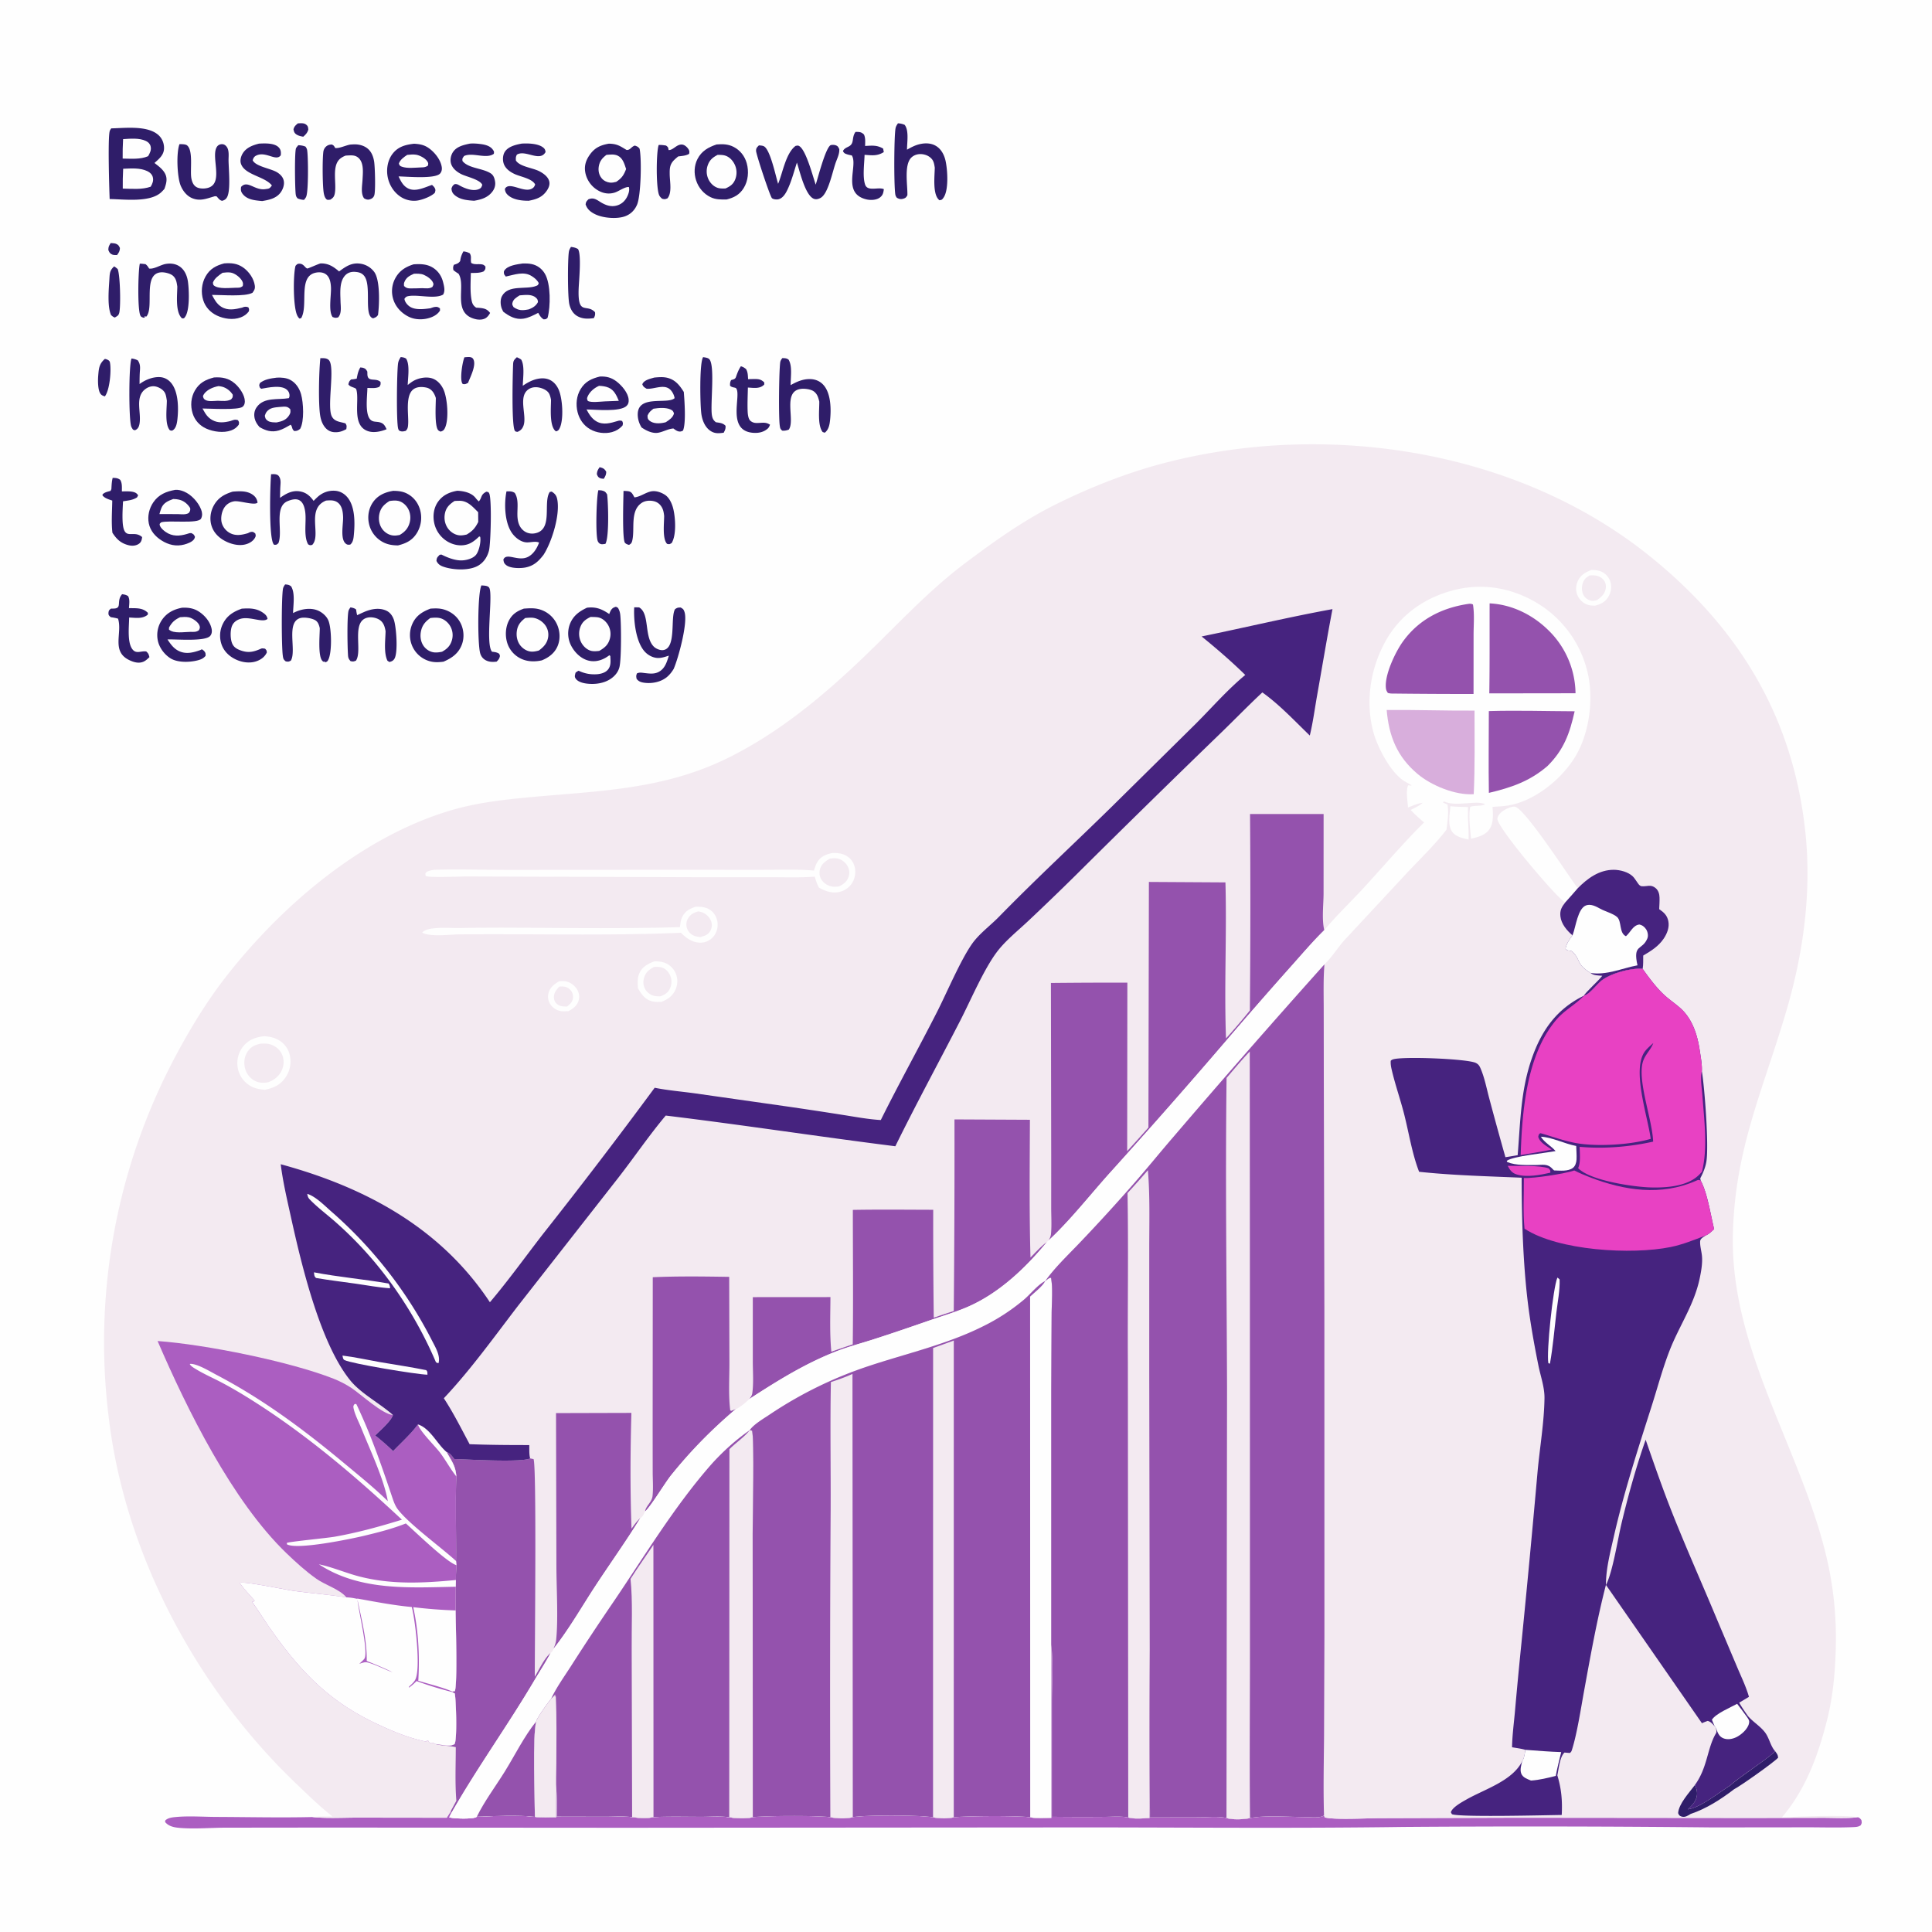 <svg xmlns="http://www.w3.org/2000/svg" style="display:block" viewBox="0 0 2048 2048"><path fill="#FEFEFE" d="M0 0h2048v2048H0z"/><path fill="#2F1D69" d="M635.597 495.283c.344.071.693.126 1.034.214 3.181.824 4.36 1.825 5.963 4.521.077 3.164-1.034 4.898-2.554 7.53-.98-.1-2.657-.218-3.549-.558-2.459-.936-2.91-2.18-3.807-4.379.303-3.281 1.061-4.599 2.913-7.328M117.341 257.641c1.683.164 4.085.166 5.624.814 2.6 1.096 2.988 2.047 4.148 4.405-.14 3.425-1.122 4.868-3.053 7.513-1.411-.048-3.71.062-5.031-.533-2.625-1.182-3.043-2.304-4.164-4.732-.003-3.444.72-4.658 2.476-7.467m198.391-126.855c2.703-.134 6.221-.579 8.534 1.126 2.29 1.688 2.261 2.824 2.575 5.409-1.083 3.584-2.628 5.088-5.358 7.586-2.362-.358-5.173-.995-7.207-2.344-2.275-1.508-2.641-2.908-3.179-5.442.805-3.152 2.285-4.312 4.635-6.335m176.583 247.946c1.92-.093 4.529-.482 6.388-.103 1.438.294 2.396.936 3.065 2.209 3.337 6.358-3.228 18.714-5.63 25.035-2.51 1.214-2.896 1.641-5.6 1.208-.21-.307-.461-.589-.629-.92-2.472-4.878.18-22.1 2.406-27.429m-381.173 1.741c1.401.233 2.2.477 3.465 1.197 1.476.84 1.815 1.651 2.082 3.401 1.297 8.488-.385 28.473-5.532 35.111-1.492-.476-2.855-.887-4.014-2.018-3.651-3.56-3.443-15.135-3.041-19.918.638-7.595.924-12.492 7.04-17.773m9.892-98.108c1.343.815 2.482 1.811 3.695 2.804 2.67 6.468 3.378 38.913 1.728 46.205-.735 3.252-2.163 3.583-4.729 5.233-1.949-.74-2.57-1.3-4.056-2.686-4.134-9.587-2.287-28.161-1.675-38.704.338-5.83.517-8.794 5.037-12.852m513.27 237.254c1.254.103 2.966.119 4.206.473 3.016.861 3.357 1.521 5.057 3.992 1.211 9.188 2.314 45.595-1.827 52.45-1.024.117-3.171.537-4.271.327-1.842-.351-2.857-1.343-3.691-2.962-2.727-5.302-1.544-47.517.526-54.28M316.212 153.908c2.884.167 4.858.426 7.596 1.496 1.745 2.397 1.771 3.224 2.056 6.193.807 8.418 1.105 38.566-1.029 46.139-.473 1.678-1.499 2.861-2.604 4.159-2.527-.151-4.319-.622-6.676-1.537-1.409-1.447-1.829-2.561-2.091-4.509-.791-5.865-1.369-45.692.414-48.885.625-1.119 1.556-2.037 2.334-3.056m289.039 107.841c2.94.393 4.745.726 7.388 2.209 3.899 5.411 1.134 33.493.789 41.471-1.304 30.105 8.504 15.919 17.299 25.514.365 2.719-.043 3.843-1.232 6.293-6.078.817-11.648 1.037-17.219-1.989-4.836-2.626-7.507-7.415-8.743-12.627-1.89-7.974-1.805-47.634-.5-55.706.33-2.037 1.137-3.445 2.218-5.165m-94.906 358.794c2.453.292 6.761.065 8.227 2.479 4.377 7.212-4.327 59.514 2.986 67.827 2.32.281 4.442.45 6.559 1.537 1.56.801 1.35 1.403 1.869 2.944-.679 3.012-1.47 3.926-3.559 6.034-3.994.462-7.783.482-11.453-1.432-3.055-1.592-5.024-4.192-5.961-7.484-2.839-9.971-2.849-63.743 1.332-71.905m187.896-466.862c2.706-.113 5.102.18 7.755.603 2.395 1.775 2.181 1.817 2.764 4.779 4.742.35 8.429-6.258 14.241-5.822 2.425.182 4.898 2.257 6.288 4.176 1.517 2.093 1.734 3.213 1.206 5.668-3.375 2.07-7.757 2.217-11.619 2.764-1.467 1.226-2.945 2.461-4.3 3.812-4.793 4.778-4.725 9.253-4.648 15.655.157 7.426 2.591 19.066-2.407 24.977-2.665.976-2.899 1.076-5.632.381-1.238-1.089-2.296-2.03-3.041-3.531-3.553-7.159-3.31-46.07-.607-53.462m47.11 224.91c1.915.333 4.632.574 6.178 1.83 6.85 5.567 1.216 48.673 3.147 59.827.56 3.229 1.538 5.365 4.246 7.359 3.847.597 7.457.781 10.162 3.749.299 3.098-.561 4.688-1.926 7.337-5.326.74-9.511 1.133-14.152-2.014-5.591-3.79-8.358-10.644-9.423-17.074-1.478-8.923-2.343-55.288 1.768-61.014m-405.743 1.054c1.802.052 4.161-.091 5.884.385 2.264.626 3.568 1.679 4.404 3.872 4.307 11.299-3.1 47.401 1.766 57.324 2.927 5.969 9.05 5.827 14.561 7.584 1.611 2.559 1.229 3.029.9 6.091-4.141 2.251-7.611 3.49-12.412 3.255-4.06-.199-7.339-1.815-9.97-4.918-2.933-3.458-4.476-7.838-5.253-12.249-2.192-12.456-1.36-48.159.12-61.344m42.319 9.875c.898.082 2.199.161 3.036.428 2.61.832 3.122 1.762 4.429 3.953a144 144 0 0 0 .055 2.969c.316 8.77 8.875 3.198 13.936 8.004.153 2.733.195 2.876-1.295 5.154-3.756 1.891-8.504 1.261-12.621 1.211-.202 8.484-2.37 24.927 1.966 31.995 3.04 4.956 7.047 3.148 11.698 4.611 3.553 1.118 4.736 3.191 6.272 6.329.134.274.262.55.393.826-5.727 2.372-13.303 4.08-19.398 2.135-18.277-5.833-8.913-32.702-12.763-44.454-.67-2.046-6.63-2.076-8.359-5.345.787-2.679.881-3.23 2.907-5.097 2.076-.152 3.944-.382 5.964-.892.808-4.4 1.504-7.9 3.78-11.827m109.306-123.037c2.707.279 4.355.807 6.763 2.07 2.223 3.835.512 6.05 1.512 10.157 3.221 1.956 6.302 1.105 9.962 1.393 2.507.197 3.464.623 5.129 2.448-.007 2.92-.003 2.886-1.876 5.13-4.305 1.893-9 1.58-13.63 1.7-.112 9.229-.899 19.28.721 28.37.7 3.933 1.634 6.102 4.953 8.378 1.598.092 3.209.181 4.799.375 4.691.573 7.131 1.592 9.975 5.237-1.037 1.883-2.19 3.528-3.877 4.904-2.828 2.305-7.508 2.533-10.911 1.797-26.449-5.728-10.153-35.251-18.735-48.33-1.957-1.191-3.675-2.318-5.421-3.819-.384-2.363-.428-3.402.562-5.599 2.825-.945 4.941-1.385 6.655-4.028.533-3.946 1.507-6.695 3.419-10.183m-371.78 240.079c3.243.099 5.226.073 7.968 2.083 2.26 3.653 1.74 8.07 1.795 12.241 3.747.058 8.516-.326 12.141.631 2.424.641 3.771 1.5 5.064 3.589l-1.162 2.148c-4.669 3.05-9.431 3.214-14.845 4.169-.319 6.677-.744 13.466-.481 20.148.937 23.797 10.988 8.979 20.717 17.766-.049.388-.087.779-.146 1.166-.465 3.048-1.424 5.036-4.249 6.549-2.992 1.604-6.524 1.739-9.773.947-8.276-2.02-12.821-6.332-17.319-13.281-1.251-11.089-.313-22.909-.163-34.09-3.633-1.248-7.916-2.397-10.373-5.492l.139-1.075c2.209-2.313 5.452-2.829 8.429-3.702.955-2.087.856-1.324.966-3.373.199-3.677.373-6.842 1.292-10.424m665.9-118.292c2.327.632 3.611 1.472 5.5 2.956 1.99 3.356 1.904 6.917 2.164 10.72a239 239 0 0 1 6.397-.152c4.607-.035 7.239.189 10.733 3.598l.015 2.159c-.342.331-.662.686-1.026.993-4.481 3.769-10.883 2.527-16.336 2.274-.169 8.064-.57 16.241-.298 24.299.109 3.241.455 8.981 3.201 11.152 2.922 2.309 5.684 2.232 9.209 2.035 4.629-.259 7.325-.664 11.355 1.896-.651 1.625-1.155 2.976-2.496 4.165-3.982 3.531-9.031 4.715-14.226 4.507-30.352-1.214-13.108-40.153-19.27-47.291-.916-1.062-4.442-.564-6.384-2.746-.073-2.44-.04-3.734 1.112-5.909.576-.176 2.972-.875 3.428-1.165 1.366-.866 1.472-1.485 1.967-2.873 1.393-3.91 2.618-7.114 4.955-10.618m-538.71 132.887c7.294-.537 15.133-1.131 21.387 3.38 2.939 2.12 4.435 4.582 4.993 8.195-2.859 3.496-19.029-2.255-24.84-1.315-4.354.703-8.231 3.129-10.562 6.904-2.69 4.355-3.898 11.008-2.54 15.971 1.206 4.407 4.305 8.276 8.267 10.538 6.265 3.576 12.995 2.317 19.533.338.754-.394 1.838-1.013 2.655-1.185 2.657-.559 3.308.057 5.162 1.647.279 1.578.658 2.162-.054 3.715-1.497 3.263-4.629 5.573-7.898 6.9-7.176 2.911-15.73 1.263-22.516-1.932-7.152-3.366-13.092-8.609-15.747-16.231-2.49-7.146-1.591-15.306 1.983-21.925 4.595-8.511 11.288-12.202 20.177-15m9.68 124.048c8.239-.525 15.479-.568 22.489 4.334 2.598 1.816 4.19 3.366 4.806 6.498-5.066 4.68-18.969-3.134-29.002.059-3.585 1.14-6.79 3.358-8.426 6.833-2.33 4.952-2.189 14.698.12 19.61 1.556 3.311 4.213 5.102 7.508 6.43 8.73 3.516 14.605 2.387 22.935-1.389 1.347-.526 2.817-.101 4.235.049 1.6 1.763 1.707 1.753 1.853 4.109-2.027 4.092-5.027 6.651-9.208 8.511-7.267 3.233-15.807 2.295-22.922-.855-7.217-3.195-13.134-8.594-15.819-16.142a28.46 28.46 0 0 1 1.464-22.171c4.339-8.619 11.2-12.76 19.967-15.876m-126.879-15.322c2.538.36 4.058.601 6.289 1.98 2.154 3.582 1.181 8.759.975 12.819a269 269 0 0 1 3.054.001c6.507.055 12.179.094 17.036 4.994l-.169 1.917c-5.704 4.694-12.813 3.275-19.721 3.009-.078 8.971-2.185 25.897 3.272 33.397 4.194 5.767 9.256 1.657 14.876 2.6 2.387 2.205 2.462 2.82 3.346 5.994-2.022 1.904-4.046 3.925-6.67 4.962-4.96 1.962-10.269.347-14.86-1.893-19.15-9.341-6.919-28.776-11.74-43.859-2.554-.769-5.075-1.167-7.702-1.566-1.753-1.532-2.664-2.153-2.433-4.771.205-2.325.933-3.097 2.66-4.302a115 115 0 0 0 3.163-.062c9.012-.386 2.127-7.943 8.624-15.22m777.399-490.026c.461-.009.922-.033 1.383-.028 3.429.032 5.121.367 7.624 2.776 1.744 3.789 1.244 8.022 1.205 12.113 7.359-.372 12.582-1.082 19.132 2.823l.668 3.69c-7.018 4.373-12.406 3.416-20.374 2.905-.212 8.953-2.257 23.216.585 31.559 2.631 7.725 14.065 2.182 19.864 4.836-.538 3.703-.93 6.323-4.111 8.769-3.781 2.909-9.99 3.101-14.432 2.042-26.389-6.292-8.514-35.843-15.424-46.558-1.629-.339-3.329-.644-4.909-1.169-2.292-.761-3.391-1.155-4.451-3.427.922-2.549 3.666-3.675 5.918-4.82 6.634-3.372 2.82-9.098 7.322-15.511m-535.307 503.98c2.413.501 4.03.696 5.977 2.311.237 2.064.548 3.966 1.088 5.973a252 252 0 0 1 7.202-3.31c7.297-3.183 15.844-4.965 23.442-1.619 4.198 1.848 6.717 5.419 8.225 9.638 2.585 7.228 4.716 34.833.621 41.511-1.319 2.151-3.029 2.866-5.358 3.397l-2.013-1.344c-4.108-8.431-2.152-22.103-1.998-31.382-.83-4.585-2.03-8.928-6.061-11.746-3.416-2.388-8.798-3.469-12.87-2.599-17.821 3.806-5.249 35.118-12.484 45.673-2.598.99-2.948 1.046-5.671.51-1.745-1.903-2.496-3.206-2.698-5.861-.691-9.042-1.073-38.61.309-46.633.318-1.845 1.192-3.055 2.289-4.519M660.953 520.37c1.918.137 4.4.079 6.224.63 2.901.878 3.923 3.856 5.383 6.255 6.119-.736 10.78-4.541 16.598-6.129 5.23-1.428 10.937.429 15.407 3.183 5.093 3.137 7.923 9.875 9.227 15.442 2.226 9.505 3.349 27.476-1.826 35.914-2.333 1.305-2.242 1.428-4.826.856-5.226-5.299-3.076-22.291-3.127-29.771-.354-3.057-.785-5.968-2.279-8.713-1.903-3.498-4.885-5.92-8.787-6.789-4.261-.949-9.178-.579-12.854 1.927-12.427 8.472-6.949 27.422-9.827 39.699-.612 2.61-1.196 3.45-3.478 4.743-1.759-.516-2.834-.795-4.203-2.097-3.241-3.083-1.725-48.215-1.632-55.15M148.215 279.503c2.071.009 4.057.274 6.11.528 1.267 1.083 2.035 1.898 2.943 3.335.268.425.513.864.77 1.296 5.173.852 11.93-3.801 17.355-4.817 5.294-.992 10.81-.367 15.29 2.794 5.161 3.64 7.669 9.813 8.537 15.888 1.229 8.593 2.174 30.884-3.23 37.698-1.262 1.592-.598 1.071-2.88 1.321-.309-.285-.648-.541-.927-.855-6.296-7.089-4.338-23.898-4.227-32.941-.691-4.383-1.103-8.282-4.595-11.417-2.751-2.47-8.968-3.924-12.611-3.668-19.864 1.398-6.976 37.295-15.643 46.938l-2.137-.317.669 1.175-1.534.342c-1.454-.607-2.332-.623-3.174-2.072-3.389-5.833-2.499-47.981-.716-55.228m-8.763 100.498c2.499.367 4.282.827 6.547 1.952 2.414 3.191 2.681 6.651 2.364 10.529-.398 4.872-.389 9.736-.433 14.621 5.929-4.431 14.037-7.749 21.558-7.342 4.793.259 8.937 2.544 11.975 6.22 7.846 9.49 7.931 27.501 6.496 39.277-.446 3.663-1.331 8.509-4.607 10.714-1.332.896-1.75.461-3.194.194-5.714-6.069-3.283-23.232-3.299-31.554-.443-2.52-.769-5.438-1.845-7.77-1.638-3.548-5.944-6.11-9.603-7.043-3.632-.925-7.44.01-10.515 2.062-12.728 8.494-4.61 25.489-7.103 37.87-.506 2.51-1.478 4.637-3.81 5.916-1.397.765-1.672.236-3.032-.274-.718-1.081-1.384-2.078-1.839-3.303-2.682-7.23-2.686-65.678.34-72.069m135.111-227.75c6.135-.326 16.082-.805 20.749 3.843 2.46 2.45 2.694 5.271 2.305 8.506-4.981 7.071-16.022-4.905-26.265.453-2.078 1.087-2.928 2.781-3.466 4.907 3.275 6.623 19.387 8.639 25.908 12.728 3.404 2.134 6.251 5.005 7.04 9.072.811 4.178-.902 8.932-3.362 12.28-4.682 6.371-12.297 7.879-19.597 9.105-7.382-.762-15.649-1.231-20.596-7.499-2.008-2.543-2.149-4.412-1.706-7.517 6.808-7.631 14.286 3.983 25.603 2.377 4.289-.609 4.382-.368 7.044-3.897-7.475-9.831-29.735-11.131-33.001-23.81-.838-3.256.333-7.329 2.064-10.15 3.823-6.233 10.547-8.697 17.28-10.398m273.33 226.448c1.693.654 2.987 1.416 4.525 2.361 4.053 6.545 1.878 20.238 1.775 27.883a57 57 0 0 1 6.007-3.712c6.081-3.282 14.04-5.532 20.842-3.248 5.27 1.769 8.935 5.984 11.14 10.962 4.133 9.329 5.58 31.363 1.189 40.744-1.003 2.141-1.61 2.85-3.924 3.575-.301-.218-.632-.399-.904-.652-6.254-5.829-4.454-24.662-4.443-32.82-.398-2.039-.919-4.266-1.816-6.144-1.643-3.444-5.805-5.485-9.289-6.457-4.151-1.158-8.727-1.098-12.455 1.297-11.956 7.681-1.574 28.103-5.661 38.855-1.262 3.32-2.996 5.008-6.264 6.46-1.19-.223-2.022-.061-2.807-1.116-3.746-5.04-2.314-60.868-1.89-70.503.171-3.897 1.14-4.854 3.975-7.485m-49.81-226.457c4.061-.325 8.21.004 12.241.572 4.342.612 9.276 1.973 11.967 5.664 1.48 2.03 1.557 2.226 1.192 4.577-8.115 5.907-22.349-1.964-31.572 2.343-1.636 2.432-1.986 2.449-1.639 5.308 6.3 7.939 21.463 7.445 30.038 13.161 2.914 1.943 3.886 5.078 4.459 8.379.647 3.724-.279 7.309-2.462 10.376-4.81 6.758-12.005 8.925-19.778 10.203-7.074-.514-14.659-1.082-20.334-5.815-2.497-2.083-3.406-3.99-3.608-7.274 1.068-2.591 1.196-2.975 3.462-4.579 2.626-.131 3.317.48 5.549 1.702 5.499 3.01 14.154 6.359 20.339 3.479 2.254-1.05 2.577-2.27 3.294-4.395-2.312-5.646-16.825-8.572-22.381-11.41-4.663-2.382-9.329-6.051-10.787-11.314-1.081-3.907-.154-8.508 2.028-11.884 3.941-6.099 11.394-7.676 17.992-9.093m54.912-.008c6.494-.42 16.646-.153 22.123 3.65 2.213 1.537 2.88 2.732 3.197 5.31-6.054 10.987-21.326-2.881-30.384 2.74-1.291 2.52-1.167 3.31-1.066 6.185 4.111 6.628 17.769 7.727 24.859 11.421 4.331 2.257 9.378 5.811 10.544 10.885.766 3.336-.624 6.72-2.457 9.451-4.875 7.263-10.994 9.309-19.253 10.938-6.945.063-15.599-.848-21.224-5.255-2.554-2.001-3.78-3.942-4.147-7.225 4.326-8.588 19.594 4.293 28.416-.234 2.147-1.101 2.953-2.369 3.682-4.569-3.157-6.193-15.192-8.075-21.467-10.912-5.016-2.268-10.01-5.712-11.858-11.165-1.266-3.737-1.035-8.894 1.049-12.313 3.579-5.871 11.779-7.744 17.986-8.907M424.786 378.51c2.236.222 3.654.454 5.623 1.559 4.327 6.396 1.956 20.431 1.801 28.042 1.923-1.52 3.879-3.084 6.013-4.299 5.58-3.178 13.734-4.735 19.942-2.669 5.507 1.832 9.56 6.545 11.933 11.692 4.172 9.051 5.975 31.458 1.597 40.751-1.172 2.487-2.066 3.117-4.6 3.946-.9-.381-1.447-.553-2.257-1.195-4.539-3.603-2.779-28.65-2.842-34.455-.57-1.883-1.337-3.67-2.363-5.354-1.694-2.782-4.381-4.961-7.604-5.655-4.658-1.003-10.282-1.107-14.168 2.078-8.398 6.881-4.591 26.704-5.189 36.455-.187 3.043-.335 5.262-2.637 7.348-2.145.466-3.467.936-5.625.244-1.417-.454-1.788-.989-2.264-2.4-2.14-6.346-1.466-61.057-.165-69.459.402-2.598 1.43-4.424 2.805-6.629M302.262 619.506c2.719.238 4.006.329 6.292 1.991 4.54 7.22 2.254 20.069 2.109 28.379.52-.257 1.036-.521 1.559-.771 7.372-3.524 16.82-5.201 24.599-1.991 4.763 1.965 9.563 6.126 11.437 11.014 3.195 8.337 3.763 32.278.013 40.669-1.122 2.51-1.506 2.544-3.932 3.467l.349-.944c-1.969.056-1.681.483-2.829-.641-5.085-4.979-2.859-27.64-2.884-34.85-.766-3.226-1.765-6.565-4.797-8.362-3.512-2.083-11.07-3.312-15.076-2.455-16.703 3.574-4.387 34.496-10.784 45.271-2.416 1.278-2.628 1.198-5.36.837-2.419-1.937-2.71-2.804-3.145-5.874-1.455-10.265-1.511-61.47.136-71.01.325-1.88 1.241-3.2 2.313-4.73m527.031-239.91c2.644.12 4.32-.013 6.561 1.562 4.345 6.816 2.135 19.057 2.284 27.092 6.674-3.78 13.337-6.705 21.222-6.376 5.544.231 10.47 2.486 14.033 6.774 7.388 8.889 7.712 24.893 6.589 36.005-.531 5.262-1.33 10.553-5.65 14.032l-2.236-.671c-5.656-6.99-3.455-23.782-3.619-32.414-1.107-4.239-1.987-7.747-5.573-10.549-3.213-2.51-9.985-3.303-13.922-2.789-19.983 2.61-5.628 33.425-12.873 43.207-2.595.858-4.136 1.254-6.928 1.029-1.876-1.744-2.105-2.201-2.528-4.835-1.452-9.062-.871-58.076.4-67.459.254-1.873 1.16-3.115 2.24-4.608M371.348 153.251c2.359-.173 4.749-.347 7.11-.124 5.349.504 10.557 2.724 13.861 7.091 2.352 3.11 3.58 6.962 4.242 10.764.942 5.404 1.687 31.654.181 36.029-.818 2.377-2.333 3.544-4.728 4.295-2.346.735-4.093.044-6.096-1.096-3.71-5.067-1.944-13.521-1.638-19.562.358-7.071 1.649-17.378-3.842-22.871-3.604-3.607-7.8-3.169-12.434-2.942l-1.493.085a20.3 20.3 0 0 0-5.042 2.605c-10.708 7.545-4.136 27.183-6.701 38.148-.742 3.172-2.018 4.339-4.707 6.003-1.262.055-2.818.523-3.852-.342-2.484-2.077-3.084-6.58-3.39-9.621-.914-9.052-1.139-32.119-.068-40.802.247-2.002 1.279-4.081 2.771-5.446 1.913-1.75 3.763-2.169 6.251-2.275 2.23 1.046 2.324 1.574 3.595 3.734 4.602.494 11.059-2.878 15.98-3.673m-181.08-.437c2.097.017 6.231-.057 7.887 1.195 7.068 5.343 3.032 26.736 4.748 35.297.729 3.634 2.164 7.334 5.651 9.176 3.609 1.907 9.498 1.676 13.215.22 14.967-5.864 1.663-32.694 8.079-42.94 1.229-1.963 3.281-2.97 5.596-2.925 1.78.035 3.074.794 4.236 2.02 3.511 3.703 2.609 10.15 2.58 14.893.111 9.585 2.369 30.98-1.333 38.833-1.18 2.503-3.025 3.688-5.542 4.301-2.419-.588-3.49-2.146-5.069-3.931l-.717-.823c-2.097-.134-1.358-.276-3.263.289-7.792 2.313-14.407 4.974-22.441 1.739-5.781-2.329-9.92-7.6-12.305-13.205-3.812-8.96-4.887-34.845-1.322-44.139m482.026 490.978c1.728-.037 3.467.04 5.196.072 11.576 6.676 4.988 30.866 15.517 41.526 2.22 2.248 6.574 4.119 9.786 3.76 14.633-1.636 7.468-34.949 12.838-43.455 2.459-1.606 2.921-1.627 5.88-1.719 2.461 1.462 3.034 1.742 4.032 4.592 3.935 11.24-6.542 49.396-11.427 60.512-1.888 3.168-4.325 6.3-7.181 8.642-6.413 5.256-15.618 7.105-23.72 6.051-3.521-.458-6.209-1.239-8.414-4.214-.482-2.714-.582-3.187.39-5.737 3.063-1.289 4.942-.702 8.232-.34 5.026.552 9.857 1.27 14.559-1.099 6.918-3.487 8.88-10.55 11.024-17.371-3.729 1.224-8.025 2.682-11.975 2.468-5.295-.287-10.409-3.11-13.865-7.057-9.347-10.673-11.629-33.054-10.872-46.631M536.909 520.823c3.679.076 5.538-.298 8.718 1.653 4.931 7.492 2.142 18.122 3.03 26.762.548 5.34 2.322 10.198 6.719 13.531 3.461 2.624 7.831 3.384 12.047 2.504 19.251-4.017 7.906-32.583 15.317-43.761l2.056-.403c3.035 1.91 4.881 3.793 5.716 7.366 3.772 16.122-5.396 45.721-14.259 59.55-5.291 6.918-10.303 11.694-19.081 13.5-5.342 1.099-16.484 1.155-20.888-2.731-2.173-1.916-2.204-2.869-2.686-5.576 3.217-8.006 15.486 2.398 26.022-2.865 5.914-2.954 9.629-9.199 11.827-15.198-4.029-1.892-9.371.172-13.865-.262-6.048-.586-11.791-5.352-15.075-10.18-7.642-11.235-8.244-30.983-5.598-43.89m414.966-390.108c2.722.159 4.466.527 7.042 1.588 4.856 5.895 2.51 18.867 2.561 26.364 4.191-2.384 8.299-4.599 13.029-5.756 6.09-1.489 12.77-1.415 18.175 2.103 5.401 3.517 8.398 9.626 9.718 15.766 2.04 9.505 3.46 30.797-2.29 38.829-1.57 2.195-1.821 2.28-4.334 2.658-.338-.338-.69-.663-1.015-1.013-6.167-6.642-4.008-24.82-3.866-33.504-.495-3.162-.971-6.657-3.138-9.182-2.573-2.997-6.151-4.621-10.045-5.107-3.973-.497-8.099.471-11.168 3.117-8.646 7.452-4.332 29.804-4.679 40.368-1.243 2.159-1.804 2.969-4.408 3.711-2.65.754-4.436.273-6.738-1.013-.908-1.168-1.44-2.145-1.668-3.629-1.548-10.064-1.359-61.333.266-70.078.377-2.028 1.425-3.546 2.558-5.222M693.559 400.238c4.618-.415 9.411-.852 13.964.291 8.419 2.112 12.953 7.972 17.333 14.959.709 9.1 2.56 33.183-.88 40.992-.876.402-1.609.808-2.605.921-2.719.309-4.738-1.132-6.79-2.632-.248-.182-.491-.37-.737-.555-5.728.382-10.483 3.454-16.028 4.484-6.12 1.137-12.825-2.213-17.714-5.564-2.642-4.231-4.127-9.025-4.075-14.041.218-21.049 31.836-10.044 39.099-17.055-.515-2.794-1.577-5.236-3.294-7.509-6.578-8.712-17.828-1.692-26.401-2.439-2.519-1.613-3.333-1.821-4.568-4.63.143-.337.243-.695.429-1.01 2.242-3.817 8.312-5.034 12.267-6.212"/><path fill="#FEFEFE" d="M692.652 433.271c5.35-.869 12.789-1.515 17.862.667 2.473 1.064 3.073 1.777 3.936 4.261-1.044 4.469-5.095 6.957-8.688 9.356-.425.114-.847.244-1.277.343-5.154 1.184-11.934 1.566-16.257-2.176-1.911-1.654-1.735-2.967-1.803-5.246 1.463-3.455 3.307-4.922 6.227-7.205"/><path fill="#2F1D69" d="M293.493 400.307c4.593-.221 9.755.114 13.909 2.221 6.021 3.056 9.932 8.965 11.728 15.335 2.537 8.999 3.611 28.654-.981 36.767-2.292 1.782-3.277 2.217-6.187 2.308-3.014-2.279-1.585-4.282-3.844-6.72-3.946 2.254-8.146 4.803-12.528 6.072-7.631 2.208-13.801.325-20.47-3.556-2.417-2.769-4.362-5.583-5.173-9.218-.916-4.107-.404-8.128 1.988-11.642 7.692-11.302 22.825-7.746 34.284-9.832.307-.76.693-1.561.707-2.405.045-2.629-.861-4.838-2.863-6.559-6.162-5.299-19.82-2.25-27.076-.963l-1.36-.955c-1.054-2.7-1.127-2.527-.04-5.198 5.296-4.057 11.49-4.832 17.906-5.655"/><path fill="#FEFEFE" d="M296.688 431.362c1.292-.11 2.588-.226 3.883-.281 3.37-.145 4.583.271 7.06 2.567.477 2.731.451 4.044-1.061 6.469-3.213 5.155-7.617 6.503-13.246 7.656-2.844-.014-6.982.019-9.424-1.69-2.493-1.745-2.591-2.598-3.189-5.377.513-1.537.959-2.929 1.98-4.215 3.603-4.54 8.709-4.588 13.997-5.129"/><path fill="#2F1D69" d="M185.793 519.257c3.189-.242 6.506.598 9.431 1.849 7.734 3.309 14.98 11.268 17.993 19.086 1.233 3.198 1.531 6.363-.054 9.508-2.969 5.894-34.223 1.473-42.391 4.022-.818.888-1.766 1.294-1.517 2.617.691 3.66 5.907 7.554 9.012 9.141 7.355 3.761 15.136 2.204 22.562-.287l1.901-.137c2.638 1.344 2.719 1.317 3.944 3.994-.233.929-.326 1.56-.881 2.416-1.966 3.034-7.24 4.917-10.547 5.782-8.662 2.264-16.569.343-24.016-4.353-6.682-4.213-11.953-10.275-13.516-18.195-1.498-7.594.414-15.753 4.747-22.121 5.753-8.453 13.702-11.584 23.332-13.322"/><path fill="#FEFEFE" d="M183.548 528.99c2.421-.012 5.082.315 7.41.983 4.481 1.287 8.418 4.769 10.681 8.749.116 2.781-.006 2.841-1.614 5.138-3.429 1.942-7.706 1.238-11.525 1.106l-19.496-.024c.623-2.165 1.228-4.396 2.104-6.474 2.346-5.567 7.134-7.504 12.44-9.478"/><path fill="#2F1D69" d="M554.215 279.266c3.079-.059 6.354.012 9.369.66 6.044 1.298 10.938 4.964 14.056 10.301 6.277 10.742 6.069 34.701 2.839 46.658-1.85 1.637-1.809 1.571-4.289 1.602-2.578-1.61-3.589-3.335-5.087-5.876l-.575-.994c-4.985 2.561-10.052 5.305-15.658 6.174-8.214 1.274-15.201-2.562-21.47-7.451-.528-1.036-1.05-2.079-1.472-3.163-1.508-3.876-1.846-9.58.216-13.338 6.837-12.462 25.58-6.532 36.227-10.754 2.014-.798 1.891-.834 2.728-2.958-1.591-3.191-4.285-5.422-7.269-7.337-8.711-5.59-18.419-1.547-27.692.372l-1.779-2.46c-.148-1.539-.627-2.594.272-3.963 3.583-5.456 13.571-6.536 19.584-7.473"/><path fill="#FEFEFE" d="M550.811 313.094c5.318-.365 12.538-1.536 16.952 2.215 2.093 1.778 2.235 2.37 2.519 4.913-2.145 4.046-5.371 5.987-9.518 7.65-.301.068-.601.145-.904.202-6.237 1.17-10.229 1.185-15.476-2.523-.816-1.574-1.601-2.257-1.271-4.103.758-4.241 4.366-6.198 7.698-8.354"/><path fill="#2F1D69" d="M237.602 279.21c7.561-.565 13.843-.086 20.197 4.381 6.037 4.243 11.209 11.57 12.294 18.972.5 3.415-.46 5.116-2.447 7.793-8.157 4.408-32.484 2.167-42.938 2.254 2.544 4.887 4.99 9.476 9.777 12.529 7.029 4.483 14.759 2.782 22.3.942.285-.135.556-.305.856-.403 2.189-.712 3.541-.719 5.643.12.918 1.931.853 2.127.51 4.255-2.302 3.107-5.108 5.072-8.75 6.436-7.94 2.976-17.642 1.542-25.149-2.021-6.884-3.268-12.141-8.904-14.46-16.212-2.611-8.229-1.784-17.69 2.483-25.225 4.568-8.066 11.018-11.503 19.684-13.821"/><path fill="#FEFEFE" d="M235.926 289.157c2.822-.337 5.888-.672 8.711-.209 4.322.708 9.805 4.908 11.945 8.699 1.177 2.085 1.209 3.356.718 5.62-2.704 2.034-3.743 1.664-7.05 1.74-6.356.073-18.15 1.678-23.353-2.24-1.157-.871-.962-1.848-1.192-3.169 1.666-4.63 6.316-7.773 10.221-10.441"/><path fill="#2F1D69" d="M635.844 399.149c6.68-.343 12.23 1.031 17.615 5.132 5.465 4.161 12.466 12.111 12.936 19.339.17 2.609-.171 4.657-2.098 6.566-6.877 6.813-32.756 3.921-42.569 3.872 2.625 4.882 5.506 9.677 10.421 12.565 7.274 4.275 15.135 1.861 22.598-.364 1.947-.653 2.805-.54 4.774-.004 1.005 2.419 1.042 2.434.322 4.944-3.134 3.416-6.598 5.617-11.113 6.846-7.518 2.046-16.464.843-23.204-3.049-6.848-3.955-11.36-10.504-13.275-18.124-2.052-8.165-1.176-17.207 3.251-24.464 4.9-8.033 11.526-11.056 20.342-13.259"/><path fill="#FEFEFE" d="M635.035 408.996c3.455.175 6.86.536 10.074 1.917 6.082 2.615 8.398 8.339 10.86 13.987l-14.719.573c-4.434.2-14.312 1.521-18.065-.39-.943-1.998-1.252-2.471-.296-4.695 2.237-5.202 7.11-9.207 12.146-11.392"/><path fill="#2F1D69" d="M438.472 280.198c6.938-.46 13.805-.389 19.963 3.283 5.832 3.477 9.57 8.927 11.216 15.45 1.087 4.306 2.483 9.347.084 13.344-8.635 4.956-25.963-.066-36.139 1.502-2.587.399-3.444.883-4.877 3.009.401 3.153 2.782 6.187 5.357 8.008 5.937 4.197 15.397 2.899 22.18 1.974 1.441-.48 3.121-1.181 4.621-1.36 2.735-.326 3.331.021 5.479 1.458l.082 2.338c-2.239 3.579-5.686 5.785-9.612 7.251-7.18 2.681-16.128 2.82-23.125-.487-7.679-3.63-14.047-10.148-16.694-18.294a28.72 28.72 0 0 1 1.752-22.205c4.338-8.344 10.983-12.55 19.713-15.271"/><path fill="#FEFEFE" d="M438.846 290.153c3.423-.038 7.015-.223 10.244 1.101 3.655 1.498 8.901 5.058 10.19 8.967.561 1.701-.213 2.397-.893 3.922-3.151 2.112-7.008 1.47-10.637 1.331-4.138.12-8.286.261-12.426.256-3.195-.005-4.75-.333-7.022-2.581-.182-1.426-.248-2.565.277-3.939 1.964-5.138 5.481-6.9 10.267-9.057"/><path fill="#2F1D69" d="M226.864 400.119c8.631-.554 15.563.745 22.238 6.528 4.77 4.132 10.387 12.14 10.446 18.72.02 2.188-.552 4.341-2.298 5.784-4.643 3.837-34.918 1.931-42.591 1.869.175.311.354.62.525.933 2.689 4.919 4.914 8.557 9.933 11.355 6.054 3.375 12.644 2.629 19.117 1.008 3.385-1.126 4.506-1.964 7.998-.946 1.365 2.256 1.322 2.199.887 4.807-2.186 2.975-4.528 4.783-8.031 6.074-8.036 2.962-18.965 1.508-26.614-1.997-6.897-3.161-12.022-8.783-14.279-16.053-2.508-8.079-1.842-16.999 2.467-24.345 4.812-8.205 11.31-11.415 20.202-13.737"/><path fill="#FEFEFE" d="M231.653 409.277c1.26.17 2.605.309 3.84.642 4.671 1.259 8.682 4.464 11.248 8.507.031 2.822.012 2.764-1.79 4.946-4.306 2.348-9.313 1.6-14.084 1.47-3.547.12-9.42.986-12.642-.628-2.316-1.16-2.463-1.938-3.093-4.223.48-1.215.485-1.412 1.368-2.618 3.368-4.601 9.808-7.101 15.153-8.096"/><path fill="#2F1D69" d="M192.93 644.217c5.768-.29 11.397.343 16.493 3.244 6.87 3.91 13.228 11.114 14.873 19.013.548 2.634.334 5.483-1.484 7.605-5.356 6.253-36.346 3.323-45.272 3.773 3.304 4.947 6.443 9.489 11.95 12.191 7.608 3.733 15.206 1.757 22.754-.889l1.739-.882c.701.465 1.669 1.06 2.23 1.669 1.784 1.94 1.792 2.845 1.713 5.278-2.426 2.868-4.869 3.84-8.426 4.768-8.321 2.172-21.233 2.596-28.801-2.163-6.341-3.988-11.626-10.977-13.292-18.302a28.53 28.53 0 0 1 4.07-22.101c5.209-7.775 12.495-11.439 21.453-13.204"/><path fill="#FEFEFE" d="M190.89 654.265c3.043-.269 6.177-.486 9.198.118 3.815.761 9.724 4.791 11.259 8.452.97 2.313.522 3.201-.485 5.223-2.897 2.105-5.314 1.8-8.711 1.734-6.721.007-17.857 2.191-23.028-2.384l.051-2.185c3.151-5.647 5.851-8.115 11.716-10.958"/><path fill="#2F1D69" d="M359.438 287.743c7.04-5.176 13.106-9.508 22.31-8.265a22.28 22.28 0 0 1 14.998 8.846c6.353 8.756 5.424 34.774 3.95 45.642-1.749 2.25-2.414 2.406-5.103 3.472-10.518-2.389-1.084-35.16-9.771-45.263-2.496-2.903-5.606-3.697-9.28-3.975-3.814-.288-7.43.573-10.227 3.309-6.901 6.751-5.52 19.309-5.342 27.991.141 5.444 1.429 12.718-2.558 16.975-2.782.617-3.157.539-5.856-.409-4.678-6.324-1.261-23.499-1.733-31.742-.279-4.86-1.201-10.601-5.467-13.644-3.08-2.198-7.262-2.375-10.851-1.594-18.87 4.105-7.414 34.69-15.248 48.148l-1.838.467c-.989-1.057-1.121-1.104-1.964-2.547-4.913-8.409-4.773-43.814-2.208-53.345 1.625-1.76 2.158-2.44 4.807-2.239 2.055.157 3.443 1.337 4.789 2.736.194.202 1.216 1.355 1.484 1.534.468.313.937.771 1.501.778.998.013 11.541-4.843 14.015-5.394 8.244-.134 13.537 3.318 19.592 8.519m79.484-135.378c5.508.33 10.159 1.042 14.866 4.163 6.593 4.373 13.241 12.509 14.482 20.524.378 2.443-.052 4.968-1.73 6.869-5.381 6.097-35.512 3.168-44.026 3.097 2.347 4.971 4.632 9.763 9.678 12.51 8.062 4.388 18.001-.943 25.778-3.509.745.753 2.076 1.901 2.63 2.863 1.374 2.387 1.009 3.044.317 5.526-3.818 3.805-12.323 7.044-17.589 8.039-6.588 1.245-13.62-.365-19.117-4.152-7.294-5.024-12.08-13.101-13.445-21.807-1.278-8.155.424-17.215 5.623-23.77 5.885-7.421 13.613-9.296 22.533-10.353"/><path fill="#FEFEFE" d="M431.671 164.182c3.124-.28 6.415-.701 9.528-.153 3.906.687 9.607 3.685 11.792 7.076 1.27 1.972 1.036 2.416.574 4.56-2.991 1.867-4.401 1.667-7.863 1.835-5.995.203-13.977 1.262-19.7-.793-2.26-.812-2.28-1.146-3.194-3.217 1.179-4.086 5.467-7.059 8.863-9.308"/><path fill="#2F1D69" d="M287.383 502.708c1.019-.037 2.039-.1 3.058-.076 1.796.042 3.906.461 5.036 1.96 1.969 2.611 2.079 5.712 1.853 8.854-.344 4.77-.403 9.523-.483 14.304 6.322-4.467 12.853-8.197 20.935-6.87 6.763 1.111 10.747 4.728 14.662 10.084a80 80 0 0 1 4.157-4.096c5.113-4.682 11.646-7.169 18.671-6.623 5.321.413 9.814 3.03 13.167 7.134 8.076 9.886 7.815 27.118 6.687 39.242-.36 3.878-.71 8.095-3.888 10.704-2.222.18-3.259.336-5.064-1.344-5.653-5.264-2.178-20.82-2.482-28.133-.213-5.131-1.007-11.231-5.209-14.747-3.463-2.898-7.445-2.868-11.722-2.561l-1.132.092c-21.466 8.578-4.713 36.716-14.648 46.968-2.311.483-2.281.552-4.345-.57-5.123-9.058-1.639-24.183-3.108-34.502-.608-4.265-1.906-9.661-5.89-12.061-3.827-2.306-8.858-.821-12.674.74-14.904 6.096-4.795 32.158-9.843 44.558-1.954 1.778-1.866 1.72-4.511 1.749-.226-.267-.483-.51-.678-.801-5.117-7.637-3.604-62.484-2.549-74.005m577.309-306.972c2.577-8.077 9.903-36.902 15.325-41.547.986-.845 4.218-.688 5.418-.319 2.775.852 3.059 1.828 4.25 4.217.217 4.612-1.57 8.433-3.17 12.669-3.788 9.318-8.134 34.725-16.925 39.171-2.146 1.086-4.469 1.723-6.811.821-9.285-3.576-15.072-29.59-18.016-38.418-3.171 9.697-5.852 20.414-10.408 29.536-1.919 3.841-4.792 8.448-9.339 9.41-1.808.383-5.383.081-6.733-1.242-2.057-2.016-16.718-46.319-16.814-50.098-.076-2.947 1.065-3.831 3.024-5.841 1.697.151 3.973.194 5.493 1.091 6.653 3.925 12.374 31.84 14.848 39.682 4.91-11.746 8.102-32.462 18.502-40.201 1.451-.23 2.26-.672 3.637.048 7.401 3.872 14.496 31.828 17.719 41.021M456.307 645.175c5.13-.343 9.797-.498 14.758 1.065 7.559 2.382 13.8 7.404 17.309 14.562 3.343 6.82 3.913 15.191 1.271 22.34-3.52 9.526-10.599 14.409-19.495 18.259-6.223.838-11.707.908-17.611-1.493a28.58 28.58 0 0 1-15.915-15.94 29.26 29.26 0 0 1 .392-22.439c3.889-8.854 10.583-13.049 19.291-16.354"/><path fill="#FEFEFE" d="M456.111 655.153c3.108-.38 6.375-.636 9.482-.091 4.844.85 9.254 4.492 11.672 8.681a19.14 19.14 0 0 1 1.655 15.308c-1.814 5.817-5.131 8.918-10.32 11.815-2.609.561-5.456.95-8.133.715-4.413-.389-8.639-2.99-11.225-6.544-3.132-4.304-4.049-9.877-3.147-15.055 1.196-6.868 4.496-10.872 10.016-14.829"/><path fill="#2F1D69" d="M416.717 520.318c5.091.047 9.857.45 14.456 2.768 6.988 3.521 11.748 9.441 14.014 16.905a31.05 31.05 0 0 1-2.839 24.313c-4.82 8.289-11.541 11.647-20.507 13.87-6.237-.088-11.825-.975-17.249-4.26a29.1 29.1 0 0 1-13.464-18.775c-1.698-7.674-.386-15.923 4.047-22.463 5.153-7.601 12.778-10.866 21.542-12.358"/><path fill="#FEFEFE" d="M412.854 531.099c3.041-.439 6.183-.798 9.229-.16 4.423.927 8.312 4.409 10.482 8.267 2.533 4.502 3.042 10.079 1.65 15.027-1.718 6.112-5.258 9.777-10.624 12.899-2.349.45-4.598.767-6.996.504-4.555-.498-8.829-3.241-11.469-6.936-3.317-4.642-4.201-10.704-2.934-16.214 1.49-6.483 5.205-9.961 10.662-13.387"/><path fill="#2F1D69" d="M555.344 645.157c6.743-.461 12.854-.897 19.295 1.712a29.08 29.08 0 0 1 16.21 15.929c2.878 6.962 3.172 15.132.21 22.122-3.18 7.508-9.431 12.168-16.781 15.108-6.49 1.436-13.638 1.5-19.9-.912a27.74 27.74 0 0 1-16.109-15.957c-2.968-7.746-2.719-17.533 1.021-24.981 3.569-7.107 8.77-10.435 16.054-13.021"/><path fill="#FEFEFE" d="M556.792 655.114c2.228-.195 4.504-.421 6.742-.354 5.307.158 10.553 3.182 13.866 7.237a17.1 17.1 0 0 1 3.7 13.147c-.926 6.613-4.741 10.645-9.902 14.445-2.679.728-5.422 1.353-8.223 1.13-4.299-.342-8.473-2.922-11.163-6.21-3.34-4.081-4.592-9.45-4.055-14.636.712-6.872 3.72-10.668 9.035-14.759"/><path fill="#2F1D69" d="M759.613 153.126c6.375-.492 12.093-.448 17.938 2.521 7.066 3.59 11.95 9.848 14.046 17.466 2.376 8.632 1.533 18.58-3.26 26.263-4.412 7.071-10.289 10.175-18.169 12.096-5.977.073-11.579.177-17.09-2.534-7.293-3.586-12.612-9.966-15.149-17.659-2.431-7.368-2.155-15.661 1.393-22.626 4.419-8.675 11.477-12.538 20.291-15.527"/><path fill="#FEFEFE" d="M760.793 164.139c2.621.052 5.495.024 8.009.827 4.42 1.412 7.823 5.039 9.853 9.116a19.7 19.7 0 0 1 .974 15.354c-1.986 5.641-5.318 7.96-10.582 10.348-2.664.052-5.625.196-8.189-.63-4.35-1.402-7.879-4.997-9.841-9.05a19.65 19.65 0 0 1-.724-15.091c1.956-5.489 5.449-8.314 10.5-10.874"/><path fill="#2F1D69" d="M645.828 650.893c.53-1.308 1.059-2.87 1.835-4.074 1.454-2.256 2.833-2.912 5.304-3.662l2.1 1.167c1.425 2.411 2.117 4.538 2.434 7.339 1.075 9.502 1.284 47.125-.89 55.582-.794 3.088-2.335 5.816-4.45 8.191-5.802 6.514-14.546 9.285-23.05 9.525-5.427.154-14.873-.505-18.573-5.234-1.892-2.419-1.051-3.867-.45-6.592 1.157-1 1.914-1.475 3.249-2.143 5.905 2.789 11.588 4.017 18.153 3.797 4.422-.149 9.712-1.274 12.771-4.753 3.341-3.8 3.054-8.624 2.753-13.347-.107-1.683.219-1.007-1.021-2.105-1.436 1.017-2.891 2.03-4.43 2.887-5.98 3.33-12.669 4.511-19.256 2.343-7.433-2.446-13.542-8.796-17.018-15.668a28.07 28.07 0 0 1-1.304-22.233c3.376-9.052 9.898-13.801 18.27-17.724 9.712-1.146 15.712 1.436 23.573 6.704"/><path fill="#FEFEFE" d="M625.975 654.011c2.344.019 4.736.006 7.067.274 4.657.537 8.491 3.6 11.027 7.406a18.83 18.83 0 0 1 2.482 15.068c-1.744 6.763-5.518 9.866-11.333 13.232-3.026.331-6.344.659-9.298-.278-4.306-1.367-8.009-5.084-9.981-9.068a20.2 20.2 0 0 1-.862-15.659c2.096-5.769 5.549-8.352 10.898-10.975"/><path fill="#2F1D69" d="M645.424 152.296c8.631.157 11.679 2.372 18.811 6.699 4.152.129 4.775-3.53 8.8-4.673 2.588.989 3.227 1.148 4.945 3.27 2.349 11.029 1.465 49.827-2.692 59.438-2.478 5.73-6.676 10.011-12.564 12.188-8.727 3.227-23.403 2.018-31.849-2.123-4.82-2.363-8.368-5.24-10.095-10.405.423-2.946.943-3.224 2.984-5.46.578-.173 1.152-.357 1.732-.52 4.781-1.341 8.339 2.005 12.329 4.272 5.307 3.015 10.641 4.591 16.674 2.683 4.507-1.426 7.926-4.585 10.093-8.737 1.58-3.029 3.094-7.303 2.002-10.666-4.458-.325-10.716 4.645-15.33 5.989-5.967 1.738-11.76.795-17.101-2.271a28.07 28.07 0 0 1-13.48-17.974c-1.645-7.258-.063-13.266 4.058-19.334 5.352-7.878 11.459-10.767 20.683-12.376"/><path fill="#FEFEFE" d="M642.854 164.154c3.931-.308 8.113-.91 11.815.791 5.646 2.595 7.201 8.846 9.036 14.232-2.468 6.497-4.606 9.671-10.435 13.56-2.159.589-4.501 1.078-6.751.821-3.35-.384-6.602-2.017-8.754-4.622-2.886-3.496-3.75-8.002-3.044-12.423.919-5.753 3.642-8.921 8.133-12.359"/><path fill="#2F1D69" d="M484.694 520.223c.55.027 1.1.039 1.648.079 6.313.469 13.762 2.337 17.838 7.594 1.081 1.395 2.073 2.443 3.38 3.637 3.668-4.098 1.602-7.111 8.072-10.341 1.548.405 2.068.121 2.896 1.68 2.977 5.602 1.688 53.86-.23 60.969-1.856 6.881-5.825 12.858-12.238 16.223-9.503 4.986-25.753 4.202-35.847.736-3.556-1.222-5.868-2.725-7.529-6.227.249-3.662 1.015-3.888 3.418-6.51l1.916-.186c6.032 3.075 13.627 6.063 20.48 6.176 5.225.087 13.096-1.812 16.385-6.298 3.033-4.136 5.138-13.664 4.136-18.659l-1.022-.48c-3.816 3.719-8.088 7.291-13.344 8.679-6.77 1.786-13.975.399-19.979-3.074a30.18 30.18 0 0 1-14.384-19.812c-1.636-7.589-.571-16.008 3.972-22.436 5.021-7.102 12.109-10.287 20.432-11.75"/><path fill="#FEFEFE" d="M481.861 531.053a102 102 0 0 1 5.332-.19c8.647-.013 13.953 6.452 19.663 12.073l.098 10.37c-3.286 6.514-5.942 9.51-12.222 13.32-2.955.667-5.875 1.23-8.909.686-4.512-.808-8.758-3.832-11.286-7.615-3.038-4.544-3.96-10.021-2.919-15.346 1.259-6.439 4.941-9.855 10.243-13.298"/><path fill="#2F1D69" d="M117.92 136.077c14.558-.258 38.916-3.47 50.413 7.445 3.753 3.563 5.697 8.721 5.556 13.873-.192 7.019-5.337 11.061-10.142 15.358 4.382 3.433 9.325 6.923 11.645 12.162 2.296 5.186.662 10.392-1.162 15.429a69 69 0 0 1-3.116 3.259c-11.856 11.412-39.602 7.597-54.87 7.388-.514-12.781-1.957-62.696-.063-71.531.29-1.348.966-2.279 1.739-3.383"/><path fill="#FEFEFE" d="M130.481 147.491c7.577-.505 17.137-1.415 24.166 1.924 2.399 1.14 4.343 2.979 5.003 5.634.994 3.996-.747 7.189-2.639 10.528-8.395 3.607-18.007 2.599-26.981 2.526-.072-6.904.059-13.718.451-20.612m.08 31.412c8.432-.333 17.763-1.219 25.625 2.523 2.665 1.268 5.04 3.395 5.8 6.355.984 3.83-.37 6.915-2.257 10.143-9.317 3.285-19.835 2.176-29.591 2.006-.103-7.044.042-13.992.423-21.027"/><path fill="#AB5EC1" d="M1114.4 1743.48c2.19 19.84.67 41.35.66 61.38l-.03 121a2752 2752 0 0 0 54.68.1c8.31-.01 18.19-.99 26.28.66 6.58 1.87 15.55.81 22.45.7a654 654 0 0 1 .26-18.74c.28 5.99.41 11.92.31 17.92l51.26-.1c9.2-.03 20.98-1.27 29.85.71 5.25 2.08 19.42 1.62 24.96.07 17.7-3.18 40.46-1.06 58.63-1.04 4.84.01 16.52 1.4 19.81-1.88l.73 2.24c9.96 2.79 45.49.84 58.44.8l146.11-.45 248.93.24 73.98-.15c12.31-.04 25.63.85 37.82-.58 2.02.86 2.31 1.3 3.66 3.06.44 2.85.56 2.99-.8 5.5-2.72 1.83-5.47 1.8-8.62 1.94-16.54.72-33.33.13-49.88.18l-98.69.11a18348 18348 0 0 0-328.01-.51c-109.14 1.54-218.47.62-327.64.48l-498.402.39-312.775-.22-108.928.12c-16.068.02-33.567 1.63-49.475.2-5.632-.51-11.276-1.67-14.972-6.23l.207-1.62c2.77-2.8 7.587-3.32 11.327-3.66 13.783-1.27 28.779-.14 42.655-.09 33.867.12 67.886.93 101.738.14 15.837 1.64 32.783.58 48.728.6l93.873.12 4.164-6.74.823 1.7-2.29 4.62c4.9 1.48 23.998 1.94 28.282-.08.337-.16.629-.4.944-.6 17.937-.64 44.229-1.98 61.554.17 7.226 1.1 15.129.49 22.455.45-.06-9.48-.135-18.93.324-28.41.801 9.19.474 18.48.401 27.7l51.579.11c9.275 0 19.147-.79 28.31.46 6.529.91 16.255 1.63 22.657-.07 16.966-.76 34.115-.31 51.107-.3 9.45 0 19.901-.94 29.186.52 6.965 1.15 18.162 1.78 24.999-.11 13.07-1.59 69.045-1.88 82.187.03 6.28 1.41 17.616 1.84 23.793-.06 13.869-2.49 72.383-2.29 85.058.2 6.2 1.24 15.851 1.57 21.971-.03 12.44-1.55 69-1.9 81.04 0 7.07 1.42 15.12.67 22.35.59z"/><path fill="#F3EAF1" d="M352.419 1925.5c-13.669-10.74-26.119-22.96-38.674-34.96-104.54-99.87-180.906-242.06-198.289-386.42a644.95 644.95 0 0 1 72.103-387.33c15.859-29.47 33.687-58.42 54.513-84.67 59.557-75.06 143.377-145.94 236.622-173.334 20.124-5.913 41.684-9.315 62.52-11.631 80.096-8.905 155.009-6.66 229.819-43.407 60.093-29.518 111.25-74.216 158.599-120.893 29.984-29.559 59.011-59.883 92.718-85.298 29.81-22.472 60.96-44.842 94.38-61.659 35.72-17.976 75.19-33.773 113.83-44.104 172.74-46.189 375.86-16.358 517.35 97.01 94.51 75.734 152.27 169.943 165.66 291.506 7.06 63.997-1.63 128.61-19.64 190.19-24.77 84.76-54.8 146.58-57 237.79-2.91 120.7 70.3 224.65 98.31 338.38a376.2 376.2 0 0 1 10.62 104.84c-.8 24.74-3.33 49.65-9.55 73.66-9.11 35.18-21.11 68.46-44.07 97.26a148 148 0 0 1-3.42 4.13c17.31-.96 65.72-2.93 80.71-.2-12.19 1.43-25.51.54-37.82.58l-73.98.15-248.93-.24-146.11.45c-12.95.04-48.48 1.99-58.44-.8l-.73-2.24c-3.29 3.28-14.97 1.89-19.81 1.88-18.17-.02-40.93-2.14-58.63 1.04-5.54 1.55-19.71 2.01-24.96-.07-8.87-1.98-20.65-.74-29.85-.71l-51.26.1c.1-6-.03-11.93-.31-17.92a654 654 0 0 0-.26 18.74c-6.9.11-15.87 1.17-22.45-.7-8.09-1.65-17.97-.67-26.28-.66a2752 2752 0 0 1-54.68-.1l.03-121c.01-20.03 1.53-41.54-.66-61.38l.02 183.54c-7.23.08-15.28.83-22.35-.59-12.04-1.9-68.6-1.55-81.04 0-6.12 1.6-15.771 1.27-21.971.03-12.675-2.49-71.189-2.69-85.058-.2-6.177 1.9-17.513 1.47-23.793.06-13.142-1.91-69.117-1.62-82.187-.03-6.837 1.89-18.034 1.26-24.999.11-9.285-1.46-19.736-.52-29.186-.52-16.992-.01-34.141-.46-51.107.3-6.402 1.7-16.128.98-22.657.07-9.163-1.25-19.035-.46-28.31-.46l-51.579-.11c.073-9.22.4-18.51-.401-27.7-.459 9.48-.384 18.93-.324 28.41-7.326.04-15.229.65-22.455-.45-17.325-2.15-43.617-.81-61.554-.17-.315.2-.607.44-.944.6-4.284 2.02-23.382 1.56-28.282.08l2.29-4.62-.823-1.7-4.164 6.74-93.873-.12c-15.945-.02-32.891 1.04-48.728-.6 7.159-.69 14.308-.64 21.494-.65"/><path fill="#FEFEFE" d="M1537.46 854.542c6.11.908 12.58.624 18.76 1.013-.66 11.552.94 22.889.5 34.393-5.7-1.24-12.91-2.833-16.82-7.528-5.84-7.027-2.98-19.422-2.44-27.878M592.747 1040.15c2.672-.12 5.478-.32 8.089.37 4.856 1.3 9.361 5.04 11.557 9.55 1.756 3.6 2.024 7.56.694 11.35-1.788 5.1-5.981 8.08-10.577 10.45-2.785.15-5.706.39-8.462-.14-4.411-.83-8.474-3.74-10.88-7.51a14.3 14.3 0 0 1-1.858-10.96c1.504-6.41 6.042-9.95 11.437-13.11"/><path fill="#F3EAF1" d="M592.746 1045.84c.895-.07 1.789-.15 2.686-.16 3.639-.06 6.741.99 9.208 3.68 2.16 2.36 2.924 4.86 2.764 8.07-.225 4.51-2.94 6.85-6.181 9.48-4.26.04-7.752.14-11.123-2.92-1.765-1.6-2.749-3.62-2.91-6-.354-5.2 2.325-8.41 5.556-12.15"/><path fill="#2F1D69" d="M1881.61 1856.22c1.88 2.67 3.07 3.7 3.28 7-4.47 4.97-40.52 30.44-46.64 33.41-13.72 10.55-29.56 20.73-46.08 26.22-2.91 1.84-6.09 3.92-9.66 2.76-2.4-.78-2.7-1.49-3.61-3.6.57-9.85 11.87-21.87 17.72-29.75 2.23 4.35 3.16 9.2 1.49 13.97-1.75 4.99-5.2 8.24-8.94 11.76 13.69-1.93 33.02-17.94 45.02-25.36 7.7-7.65 44.76-31.66 47.42-36.41"/><path fill="#FEFEFE" d="M1687.11 604.165c3.95.181 7.71.336 11.29 2.181a17.66 17.66 0 0 1 8.72 10.583c1.49 5.07.7 10.588-1.89 15.161-3.4 6.009-8.05 8.224-14.47 9.953-2.83-.038-5.57-.172-8.26-1.15-4.34-1.578-8.24-5.277-10.14-9.469-2.17-4.803-2.06-10.156-.02-14.974 2.88-6.82 8.13-9.773 14.77-12.285"/><path fill="#F3EAF1" d="M1684.98 609.992c1.72-.06 3.44-.119 5.15-.004 3.86.259 7.2 1.708 9.71 4.724 2.18 2.614 2.82 5.839 2.29 9.158-.93 5.833-4.74 9.055-9.29 12.331-1.76.367-3.58.842-5.39.629a11.65 11.65 0 0 1-8.4-5.284c-2.35-3.654-2.62-8.426-1.5-12.539 1.24-4.54 3.52-6.62 7.43-9.015"/><path fill="#FEFEFE" d="M693.507 1019.03c3.742-.08 7.342.21 10.906 1.46 5.429 1.9 9.939 6.43 12.077 11.74 2.21 5.48 1.909 11.93-.603 17.26-3.074 6.52-8.201 10.06-14.769 12.49-3.344.1-6.781.29-10.045-.57-7.561-2-11.107-7.44-14.835-13.8-.366-5.46-.755-10.66 1.458-15.83 3.027-7.07 9.049-10 15.811-12.75"/><path fill="#F3EAF1" d="M693.259 1024.98c3.392-.16 6.583-.25 9.755 1.16 3.583 1.59 6.36 5.13 7.703 8.74a16.72 16.72 0 0 1-.66 13.22c-2.149 4.45-5.54 6.37-9.996 8.04-2.094.04-4.227.01-6.287-.42-3.798-.78-7.466-3.4-9.542-6.66-2.405-3.78-2.7-8.34-1.48-12.58 1.698-5.91 5.362-8.61 10.507-11.5"/><path fill="#FEFEFE" d="M279.941 1098.39c5.083.36 9.917 1.18 14.474 3.59a24.73 24.73 0 0 1 12.523 15.55 29.77 29.77 0 0 1-3.672 23.66c-5.574 8.79-12.812 11.91-22.49 14.06-6.219-.63-11.611-1.52-16.872-5.09a27.63 27.63 0 0 1-11.959-18.66 28.37 28.37 0 0 1 5.5-21.81c5.846-7.6 13.359-10.14 22.496-11.3"/><path fill="#F3EAF1" d="M276.532 1106.32c3.708-.32 7.63-.23 11.148 1.1 5.058 1.9 9.223 5.6 11.381 10.59 2.178 5.04 2.06 10.87-.047 15.91-2.825 6.77-7.975 10.61-14.577 13.31-5.449 1.03-10.329.84-15.222-2.01-5.271-3.07-8.637-8.28-9.817-14.21-1.173-5.89.02-12.2 3.617-17.05 3.504-4.73 7.875-6.63 13.517-7.64"/><path fill="#FEFEFE" d="M1659.26 956.568a33 33 0 0 1-2-1.37c-10.65-7.74-69.95-77.798-69.95-87.178 0-2.375 2.12-5.168 3.8-6.729 2.87-2.675 10.9-6.947 14.89-6.129 10.58 2.169 56.32 72.747 66.48 86.435-4.39 4.989-8.7 10.094-13.22 14.971m-921.693 4.566c6.34.023 11.965.383 16.933 4.78 3.891 3.444 6.034 8.467 6.206 13.628.178 5.343-1.683 10.56-5.46 14.39a17.83 17.83 0 0 1-13.72 5.306c-7.942-.382-14.364-4.931-19.64-10.47-78.77 3.363-157.969.934-236.811 1.732-9.403.296-29.721 2.758-37.56-1.954 3.409-3.598 9.609-4.261 14.337-4.659 8.494-.715 17.568-.023 26.149-.134a2391 2391 0 0 1 64.379-.326c56.006.412 112.412 1.03 168.387-.624.032-.291.06-.582.095-.872.058-.484.129-.966.187-1.449.396-3.349.904-6.08 2.494-9.113 3.068-5.854 7.985-8.266 14.024-10.235"/><path fill="#F3EAF1" d="M740.328 966.121c2.026.382 3.822.781 5.665 1.741 3.839 1.999 7.159 5.67 8.193 9.939a12.5 12.5 0 0 1-1.476 9.438c-2.486 4-6.187 4.913-10.446 6.117-2.078-.268-4.229-.525-6.188-1.301-3.691-1.461-6.504-4.192-7.818-7.965-1.228-3.529-.791-7.309 1.084-10.521 2.551-4.369 6.252-6.229 10.986-7.448"/><path fill="#FEFEFE" d="M881.655 904.326c3.92-.32 8.431-.001 12.153 1.32 5.062 1.797 9.124 5.451 11.227 10.423 2.358 5.575 2.074 12.031-.454 17.493a21.44 21.44 0 0 1-13.353 11.539c-8.159 2.494-15.985-.166-23.087-4.193-2.096-3.803-3.26-7.501-4.47-11.642-14.768 1.184-29.877.636-44.687.647l-72.696.006-251.038-.849c-7.629-.053-40.305 1.624-44.034-.562l-.29-2.535 1.428-1.777c3.606-1.717 7.037-2.195 11.013-2.285 25.533-.581 51.279.22 76.836.224l165.87-.1 99.471.041c18.986.016 38.434-.857 57.339.753.887-3.227 1.847-6.258 3.629-9.121 3.656-5.87 8.672-7.823 15.143-9.382"/><path fill="#F3EAF1" d="M879.743 910.093c2.677-.249 5.488-.533 8.152-.028 4.323.82 8.389 4.218 10.529 7.985 1.904 3.35 2.424 7.354 1.248 11.04-1.713 5.373-5.472 8.28-10.384 10.605-2.302.202-4.673.43-6.973.106-4.322-.609-8.658-3.187-11.162-6.771-2.21-3.163-2.922-7.016-2.114-10.778 1.324-6.173 5.601-9.076 10.704-12.159"/><path fill="#46237F" d="M1672.48 941.597c10.34-10.535 22.78-19.651 38.29-19.573 6.57.033 15.36 2.314 20.16 7.097 1.51 1.511 2.66 3.395 3.9 5.124 1.32 1.836 2.88 4.938 5.38 5.191 5.67.572 9.64-2.415 14.87 2.028 2.97 2.523 3.99 6.258 4.09 10.003.12 4.071-.17 8.21-.36 12.279 5.03 3.473 8.4 6.48 9.68 12.685 1.34 6.485-1.25 13.112-4.83 18.445-5.56 8.284-13.41 13.104-21.79 18.064-.09 4.62.18 9.54-.58 14.09-12.48-1.15-34.47 4.91-43.97 12.76-4.83 3.99-12.38 14.35-18.25 15.65 1.08-3.06 16.05-16.36 19.42-21.1-3.78-.27-9.61-.23-12.36-2.93-16.07-10.02-9.68-13.11-19.11-22.39-2.42-2.39-4.93-.11-7.46-3.23.41-4.73 4.49-10.599 7.34-14.304-5.9-4.948-11.9-12.08-12.8-20.009-.74-6.463 1.28-9.952 5.16-14.909 4.52-4.877 8.83-9.982 13.22-14.971"/><path fill="#FEFEFE" d="M1666.9 991.486c.11-.293.23-.585.35-.879 3.12-8.074 5.2-27.443 13.95-30.821 5.12-1.972 10.83 1.15 15.2 3.562 5.04 2.784 13.86 5.149 17.82 8.766 5.04 4.596 1.95 17.03 9.35 20.323 4.81-4.047 7.32-11.549 14.15-12.408 3.19.608 5.72 2.564 7.41 5.351 1.58 2.592 2.32 6.569 1.14 9.413-5.44 13.097-15.62 5.557-10.47 28.487-16.55 3.12-32.59 10.71-49.67 8.13-16.07-10.02-9.68-13.11-19.11-22.39-2.42-2.39-4.93-.11-7.46-3.23.41-4.73 4.49-10.599 7.34-14.304"/><path fill="#9452AD" d="m589.412 1497.95 79.891-.22c-1.124 40.62-1.378 82.16.14 122.75 2.922-4.04 5.612-8 9.382-11.31-15.194 24.67-32.265 48.43-48.14 72.7-14.302 21.87-27.791 45.61-44.021 66.01 1.323-3.21 2.525-6.11 2.89-9.6 2.293-21.88.345-54.48.266-77.45zm102.545-144.04c26.911-1.19 54.096-.8 81.026-.39l.227 90.49c.054 16.3-1.092 33.55.711 49.71.171 1.53-.14.92 1.084 1.9l5.011-2c-25.664 21.84-47.796 44.26-68.929 70.6-5.985 7.46-22.527 34.68-27.294 37.89.905-5.85 7.21-9.79 7.908-16.15.895-8.17.207-17.11.18-25.35l-.05-46.94zm-218.63 185.15c3.893 1.54 5.734 4.32 8.207 7.56 13.687.37 71.144 3.91 80.442-.65l3.591.72c3.419 6.52 1.215 204.23 1.348 230.72 4.518-7.46 10.082-19.7 16.715-25.16-5.115 9.76-11.226 19.01-16.828 28.5-28.188 47.75-60.826 92.94-88.289 141.08l-.823-1.7 6.073-11.29c-1.526-18.7-.617-37.99-.611-56.76-7.152-1.76-14.363-1.3-21.605-3.28 6.099.33 14.955 3.39 20.288.01 2.934-4.66 1.672-45.62.281-53.64l-2.785-1.55.066-.52 2.741-.42c2.982-7.76.907-72.18.825-85.55l.174-25.13.158-7.13c-.12-5.22.329-10.5.571-15.72l-.436-4.42c.312-29.93-.834-59.78.288-89.7-.633-10.97-5.222-16.78-10.391-25.97m538.453-352.45 79.98.39c-.19 48.61-.74 97.43.59 146.03 5.56-5.61 11.06-11.87 17.47-16.49-22.48 27.42-50.44 53.99-83.17 68.42-13.12 5.78-26.942 9.79-40.469 14.48-20.451 7.1-40.838 14.13-61.466 20.71-12.587 4.02-25.501 7.42-37.82 12.21-33.404 12.97-62.702 31.29-92.632 50.68 1.472-1.9 2.853-3.73 3.199-6.17 1.547-10.94.532-23.31.542-34.42l.012-67.43 82.293-.06c-.086 19.18-.907 38.83.959 57.92a2391 2391 0 0 1 22.684-7.83c.604-47.48.105-95.03.104-142.52 28.369-.5 56.817-.17 85.194-.11a7570 7570 0 0 0 .577 114.43 720 720 0 0 1 21.193-7.07 18034 18034 0 0 0 .76-203.17m313.31-323.739 77.99.021-.04 84.117c-.02 11.901-2.04 27.64.76 38.993-12.27 12.053-23.54 25.338-34.99 38.158a4804 4804 0 0 0-64.26 73.5 7207 7207 0 0 1-129.08 146.81c-20.38 22.78-41.85 50.08-64 70.52 1.42-2.36 2.42-4.46 2.67-7.24.8-8.97.18-18.45.18-27.47l.01-54.75-.3-183.54a6626 6626 0 0 1 81.02-.36l-.19 178.64a2866 2866 0 0 0 22.52-25.02l.5-260.363 81.14.488c1.53 55.064-1.44 110.335.6 165.385a699 699 0 0 0 25.3-29.63 12863 12863 0 0 0 .17-208.259"/><path fill="#AB5EC1" d="M167.05 1421.55c50.151 3.55 140.531 21.73 186.751 40.01 6.397 2.53 12.983 5.95 18.729 9.75 10.246 6.77 32.718 27.88 44 28.62-1.802 6.48-13.813 16.61-18.701 21.76 6.596 5.27 12.841 10.67 18.903 16.55 8.608-9.03 19.02-18.31 26.311-28.34 12.859 3.94 20.516 20.97 30.284 29.16 5.169 9.19 9.758 15 10.391 25.97-1.122 29.92.024 59.77-.288 89.7l.436 4.42c-.242 5.22-.691 10.5-.571 15.72l-.158 7.13-.174 25.13c.082 13.37 2.157 77.79-.825 85.55l-2.741.42-.066.52 2.785 1.55c1.391 8.02 2.653 48.98-.281 53.64-5.333 3.38-14.189.32-20.288-.01-2.255-2.05-4.17-.18-5.91-1.31-1.384-.9-.795-2.1-2.77-2.7l-.931 1.46c-18.988-3.88-36.631-11.33-54.018-19.62-50.195-23.95-79.588-55.05-111.202-99.85-6.662-9.44-12.644-19.37-19.479-28.68 1.291-.39 1.744-.35 2.69-1.36-5.323-6.13-11.305-12.2-15.839-18.93 6.863-1.51 47.808 7.3 57.9 8.66 18.387 2.48 36.92 3.98 55.262 6.82-7.138-8.63-22.479-13.09-31.817-19.68-11.376-8.04-21.837-17.56-31.855-27.21-57.493-55.41-105.253-152.29-136.528-224.85"/><path fill="#FEFEFE" d="M443.043 1509.9c12.859 3.94 20.516 20.97 30.284 29.16 5.169 9.19 9.758 15 10.391 25.97-6.264-7.77-11.108-16.99-17.153-25.02-5.383-7.16-21.705-23.02-23.522-30.11m-104.956 148.34c14.659 3.07 28.639 9.26 43.172 12.98 33.979 8.69 67.567 6.94 102.036 3.65l-.158 7.13c-49.306.98-101.806 4.62-145.05-23.76m87.983-47.3c-47.455-44.33-97.717-87.2-152.367-122.44-12.466-8.04-25.301-15.86-38.417-22.8-9.163-4.86-18.946-9.05-27.774-14.46-2.247-1.38-5.209-2.96-6.367-5.36.394-.04.785-.15 1.182-.14 7.756.31 20.583 8.22 27.469 11.83 49.517 25.98 92.7 58.27 135.56 93.94 15.539 12.94 31.286 25.59 45.743 39.75-4.105-23.55-18.978-54.6-28.053-77.24-2.616-6.53-6.924-14.49-8.254-21.32-.431-2.21-.149-2.53 1.009-4.3.609-.01 1.253-.24 1.827-.03.273.09 3.318 6.93 3.596 7.54 13.849 30.16 24.308 60.82 34.874 92.21 1.334 3.96 2.937 8.26 5.448 11.63 11.41 15.29 45.843 40.32 61.884 54.98l.436 4.42c-10.236-2.92-43.923-35.64-53.644-44.24-14.478 5.79-29.544 9.56-44.682 13.18-14.333 3.42-71.19 15.15-81.409 8.89l-.054-1.42c2.35-1.32 42.516-5.14 50.597-6.56 24.389-4.29 47.751-10.77 71.396-18.06m11.982 92.72a505 505 0 0 0 44.911 3.47c.082 13.37 2.157 77.79-.825 85.55l-2.741.42c-11.161-4.84-24.314-7.77-35.996-11.45 1.569-25.86.208-52.69-5.349-77.99"/><path fill="#FEFEFE" d="M461.547 1848.8c-2.255-2.05-4.17-.18-5.91-1.31-1.384-.9-.795-2.1-2.77-2.7l-.931 1.46c-18.988-3.88-36.631-11.33-54.018-19.62-50.195-23.95-79.588-55.05-111.202-99.85-6.662-9.44-12.644-19.37-19.479-28.68 1.291-.39 1.744-.35 2.69-1.36-5.323-6.13-11.305-12.2-15.839-18.93 6.863-1.51 47.808 7.3 57.9 8.66 18.387 2.48 36.92 3.98 55.262 6.82 4.034.05 7.68.76 11.621 1.59.682 11.3 12.5 57.63 7.139 63.78-1.561 1.8-3.389 3.38-5.14 4.99 1.959-.5 4.447-1.48 6.417-1.62 4.897-.36 21.834 8.21 27.51 10.12.479.16.941.37 1.411.55-8.982-4.51-18.148-8.27-27.465-12.01.359-21.92-5.638-44.71-10.057-66.17 19.106 3.42 38.463 7.22 57.799 8.98 3.556 12.67 9.92 65.67 3.636 77.23-1.49 2.74-4.183 4.98-6.43 7.09l-.273 1.24c3.013-2.13 5.567-4.43 8.173-7.04a367 367 0 0 0 37.74 11.6l2.785 1.55c1.391 8.02 2.653 48.98-.281 53.64-5.333 3.38-14.189.32-20.288-.01"/><path fill="#46237F" d="M1273.76 674.664c46.24-9.455 92.29-20.526 138.72-28.969-5.83 30.57-10.93 61.299-16.37 91.942-2.47 13.904-4.32 28.362-7.67 42.055-16.1-15.512-32.06-32.699-50.29-45.695-14.92 13.882-29.09 28.572-43.75 42.728a15805 15805 0 0 0-154.75 151.677 2939 2939 0 0 1-49.59 47.79c-10.92 10.298-24.29 20.943-33.28 32.898-14.11 18.77-27.85 51.36-38.93 72.89-22.853 44.39-46.719 88.29-68.763 133.09-81.237-10.2-162.087-22.68-243.373-32.53-17.9 21.29-33.552 44.46-50.65 66.39l-105.742 135.04c-25.377 33.05-50.217 67.88-78.845 98.23 10.195 15.54 18.551 32.33 27.33 48.7 21.113.81 42.114.95 63.235.92.135 4.53-.272 9.81.934 14.15-9.298 4.56-66.755 1.02-80.442.65-2.473-3.24-4.314-6.02-8.207-7.56-9.768-8.19-17.425-25.22-30.284-29.16-7.291 10.03-17.703 19.31-26.311 28.34-6.062-5.88-12.307-11.28-18.903-16.55 4.888-5.15 16.899-15.28 18.701-21.76-14.069-12.51-33.909-22.64-45.357-36.81-32.11-39.74-51.844-123.34-63.014-174.1-3.992-18.14-8.318-36.43-10.577-54.88 89.389 24.33 169.426 67.21 221.734 146.3 19.639-23.16 37.41-47.99 55.998-71.99a5930 5930 0 0 0 118.668-155.38c14.339 2.9 29.307 4.03 43.819 6.09l94.825 13.5a4404 4404 0 0 1 61.55 9.31c13.031 2.02 26.329 4.57 39.507 5.31 19.119-38.47 39.977-75.99 59.454-114.25 10.463-20.57 24.683-54.37 37.033-72.18 7.57-10.914 19.43-19.467 28.72-28.977 38.63-39.546 79.17-77.101 118.65-115.782l90.06-88.921c17.09-17.103 33.82-36.331 52.44-51.677-14.55-14.27-30.45-27.993-46.28-40.829"/><path fill="#FEFEFE" d="M332.803 1348.72c26.073 5.01 52.875 7.28 79.082 11.85 1.389 2 1.375 2.6 1.592 5.06-12.027-.8-24.03-3.12-35.958-4.82-14.176-2.02-28.399-3.69-42.514-6.11-2.149-1.9-1.784-3.26-2.202-5.98m30.202 88.25c13.055 1.55 26.24 4.54 39.205 6.82 16.516 2.89 33.168 5.27 49.593 8.62 1.649 1.67 1.168 2.56 1.31 4.83-10.916-.2-80.729-11.68-88.084-15.58-1.506-.8-1.597-3.1-2.024-4.69"/><path fill="#FEFEFE" d="M325.68 1265.55c.247.07.5.13.743.21 8.768 3.06 17.915 12.49 24.939 18.62a457.9 457.9 0 0 1 106.607 136.75c3.495 6.83 9.269 16.31 6.811 23.95-.98-.19-1.752-.62-2.648-1.05a427.7 427.7 0 0 0-65.342-106.58 397.4 397.4 0 0 0-40.765-41.74c-8.899-7.9-18.999-15.34-27.262-23.83-2.276-2.33-2.419-3.21-3.083-6.33"/><path fill="#46237F" d="M1679.07 1055.44c5.87-1.3 13.42-11.66 18.25-15.65 9.5-7.85 31.49-13.91 43.97-12.76l1.04 1.47c6.22 8.73 13.67 18.57 21.51 25.89 5.57 5.21 12.04 9.41 17.7 14.53 12.49 11.3 17.75 28.04 20.2 44.2 1.06 7.06 2.63 15.21 2.31 22.29 3.02 18.67 7.39 77.53 4.9 95.2-.88 6.24-3.6 12.91-6.59 18.43l.41 2.39c7.1 12.84 10.65 36.72 14.28 51.5-2.78 2.52-5.45 5.34-8.98 6.74-2.23 1.68-5.68 3.17-5.85 6.23-.25 4.67 1.33 10.1 1.86 14.79.9 7.91-.75 16.99-2.39 24.73-5.93 28.03-21.63 49.97-31.8 76.11-7.5 19.24-12.81 39.4-19.09 59.07-14.76 46.23-29.6 91.94-40.33 139.36-3.7 16.36-8.19 33.55-8.1 50.39 7.42-14.76 12.41-48.46 16.66-66.13 7.08-29.5 15.41-59.41 25.44-88.05 9.05 26.1 18.13 52.32 28.33 77.99 15.09 37.98 31.83 75.4 47.55 113.12l21.36 50.51c4.29 10.13 9.26 20.36 12.26 30.95l-10.35 6.19c2.84 4.94 6.01 9.53 9.3 14.18l.66.75c5.41 5.94 12.86 10.41 17.59 16.8 4.33 5.84 5.74 14.37 10.44 19.56-2.66 4.75-39.72 28.76-47.42 36.41-12 7.42-31.33 23.43-45.02 25.36 3.74-3.52 7.19-6.77 8.94-11.76 1.67-4.77.74-9.62-1.49-13.97 13.7-18.92 12.87-38.82 22.42-54.91.93-1.57.17-3.75-.06-5.57l-1.41-1.97c-2.53-2.56-3.82-4.58-7.33-5.55-2.09.74-4.09 1.46-6.09 2.44l-101.78-146.64c-9.51 36.75-16.2 74.39-23.03 111.72-3.35 18.25-7.53 45.96-12.96 63.01-.56 1.76-.81 2.36-2.24 3.44a305 305 0 0 1-5.7-.47c-4.98 4.41-6.16 17.5-7.6 24.18 4.41 14.55 5.4 26.84 4.67 42-15.28.18-108.54 2.6-116.4-.82l-1.13-1.99c1.49-5.34 11.72-10.85 16.44-13.54 19.15-10.95 48.71-19.62 59.16-40.58 2.31-3.59 2.65-7.98 3.39-12.12-4.54-1.33-9.48-1.89-14.14-2.73.22-12.6 1.96-25.48 3.09-38.04a5604 5604 0 0 1 6.92-72.84 16270 16270 0 0 0 17.12-182.04c2.39-25.47 6.89-51.44 7.26-76.98.17-11.62-4.08-23.2-6.39-34.55-3.59-17.66-6.86-35.61-9.46-53.44-6.68-45.96-8.32-99.2-8.36-145.85-36.07-1.56-72.79-2.45-108.69-6.28-7.52-19.35-10.84-41.47-16.01-61.64-4.1-15.95-9.69-31.67-13.31-47.7-.65-2.92-.93-5.35-.78-8.34.73-.65.87-.84 1.9-1.3 8.2-3.66 79.79-.91 88.46 3.65 2.67 1.4 3.63 2.92 4.81 5.61 4.38 10.03 6.55 21.84 9.42 32.42a3946 3946 0 0 0 17 61.82c4.34-.6 8.66-1.4 12.98-2.11 2.89-35.08 3.13-68.24 14.82-102.07 10.41-30.11 26.3-52.81 55.46-67.04"/><path fill="#E841C3" d="M1598.23 1235.84c11.04.34 33.57-.85 43.32 2.65 1.87 2.07 1.97 1.85 1.83 4.61-10.64 2.46-25.06 5.17-35.65 1.86-5.05-1.58-7.11-4.63-9.5-9.12"/><path fill="#FEFEFE" d="M1650.91 1354.3c.89.57 1.56 1.23 2.33 1.96.48 11.33-2.12 23.98-3.44 35.3-2.11 17.93-3.6 36.19-6.8 53.94-.58.04-1.12-.29-1.66-.48-2.22-11.45 4.89-79.89 9.57-90.72m190.54 451.8c3.61 4.54 6.99 9.3 10.44 13.96 1.62 2.58 2.83 3.54 2.13 6.79-1.33 6.17-8.36 12.27-13.8 14.8-4.19 1.95-9.23 2.77-13.61.92-4.73-2-5.92-6.4-7.63-10.79l-1.41-1.97c-1.08-2.22-1.95-4.52-2.87-6.82 4.15-6.59 19.76-13.02 26.75-16.89m-224.48 48.79c12.62.92 25.32 2.01 37.97 2.4-2 8.38-4.22 16.77-5.77 25.25-8.69 2.17-17.27 4.31-26.23 4.93-3.87-1.64-8.6-3.07-10.32-7.34-1.64-4.06-.01-9.09.96-13.12 2.31-3.59 2.65-7.98 3.39-12.12m16.41-649.92c11.38.36 25.49 7.63 37.46 9.8.16 4.71.58 9.65.35 14.34-.16 3.14-1.23 6.9-3.82 8.89-5.18 3.98-13.85 2.85-19.99 2.71-.36-.35-.73-.69-1.09-1.05-.6-.6-1.18-1.23-1.81-1.82-4.38-4.13-9.63-3.04-15.23-2.9-9.96-.01-22.17.73-31.53-3.12l-.49-1.27c6.43-5 41.04-8.26 51.76-10.37-4.83-5.54-11.71-8.95-15.61-15.21"/><path fill="#E841C3" d="M1615.33 1248.72c10.26.62 43.9-4.59 53.49-7.97 5.37 2.73 10.87 5.03 16.49 7.2 36.69 14.15 75.44 19.99 112.28 3.84 2.64-1.16 2.57-1.39 5.18-.36 7.1 12.84 10.65 36.72 14.28 51.5-2.78 2.52-5.45 5.34-8.98 6.74-12.13 4.66-24.38 9.63-37.15 12.24-41.01 8.37-118.96 4.02-154.89-19.46-1.67-17.53-.58-36.1-.7-53.73"/><path fill="#E841C3" d="M1679.07 1055.44c5.87-1.3 13.42-11.66 18.25-15.65 9.5-7.85 31.49-13.91 43.97-12.76l1.04 1.47c6.22 8.73 13.67 18.57 21.51 25.89 5.57 5.21 12.04 9.41 17.7 14.53 12.49 11.3 17.75 28.04 20.2 44.2 1.06 7.06 2.63 15.21 2.31 22.29-1.86 7.63-.01 17.78.55 25.65 1.8 25.63 5.96 55.94-.47 81.03a76 76 0 0 1-3.12 3.33c-12.31 12.21-34.49 13.75-50.9 13.32-18.28-.48-64.64-7.23-77.23-20.47 2.88-6.13 1.68-15.84 1.62-22.6 25.67 2.33 52.83.1 77.9-5.5-.79-23.4-17.17-65.13-10.7-85.2 2.24-6.96 7.8-11.72 10.53-18.43.12-.29.22-.58.33-.86-2.87 2.6-6.01 5.23-8.44 8.27-15.03 18.83 2.62 69.71 5.7 93.27-21.44 6.41-57.87 8.57-80.19 4.3-12.78-2.45-24.32-6.86-36.75-10.32-2 1.36-1.64 1.54-2.29 3.74 1.49 6.15 9.31 10.19 14.2 13.61-10.79 2.4-21.91 3.97-32.81 5.9 1.56-46.91 6.23-106.86 38.18-143.92 8.12-9.42 19-15.07 27.58-23.71z"/><path fill="#FEFEFE" d="M1492.55 855.97c-.41-5.921-2.38-18.301.15-23.561 1.07.099 2.02.173 3.06.468l.54-.52-6.69-3.764c-14.58-8.053-29.14-35.769-33.55-51.72-9.08-32.813-3.48-68.715 13.22-98.18 15.32-27.033 40.47-44.689 70.24-52.712 30.63-8.253 61.41-3.404 88.66 12.549a116.73 116.73 0 0 1 54.19 72.142c7.4 28.344 2.87 65.589-12.2 90.85-13.81 23.155-40.43 45.189-66.97 51.442-6.87 1.619-13.96 1.923-20.99 2.307.39 8.513 1.46 18.816-4.84 25.598-4.76 5.126-11.53 6.616-18.05 8.249-.86-10.547-2.74-23.485-.84-33.84 4.85-1.856 11.54-.191 15.73-2.766-8.27-4.55-31.32 2.902-42.96-2.807l-1.38.255.02.914 4.44 1.912c1.66 8.593.01 17.976-.96 26.593-12.4 16.262-28.04 31.102-42.06 46.084l-64.42 69.25c-8.22 8.667-14.39 19.297-22.93 27.577a10596 10596 0 0 0-160.45 183.28c-14.46 16.77-28.36 33.99-42.97 50.61a1949 1949 0 0 1-54.6 59.75c-12.74 13.48-27.21 26.94-37.95 42.02-7.7 3.66-15.87 14.18-22.69 19.85a213 213 0 0 1-43.31 28.19c-38.36 19.22-80.936 28.68-121.421 42.18a431 431 0 0 0-104.024 50.85c-6.324 4.31-17.732 10.83-21.75 17l2.389.54c2.685 8.42.707 91.73.684 109.11l.153 300.62c-6.837 1.89-18.034 1.26-24.999.11-9.285-1.46-19.736-.52-29.186-.52-16.992-.01-34.141-.46-51.107.3-6.402 1.7-16.128.98-22.657.07-9.163-1.25-19.035-.46-28.31-.46l-51.579-.11c.073-9.22.4-18.51-.401-27.7-.459 9.48-.384 18.93-.324 28.41-7.326.04-15.229.65-22.455-.45-17.325-2.15-43.617-.81-61.554-.17-.315.2-.607.44-.944.6-4.284 2.02-23.382 1.56-28.282.08l2.29-4.62c27.463-48.14 60.101-93.33 88.289-141.08 5.602-9.49 11.713-18.74 16.828-28.5 1.661-1.47 2.562-2.16 3.034-4.37 16.23-20.4 29.719-44.14 44.021-66.01 15.875-24.27 32.946-48.03 48.14-72.7 2.409-.97 3.983-4.84 4.968-7.06 4.767-3.21 21.309-30.43 27.294-37.89 21.133-26.34 43.265-48.76 68.929-70.6 2.883-.45 12.177-8.26 14.247-10.58 29.93-19.39 59.228-37.71 92.632-50.68 12.319-4.79 25.233-8.19 37.82-12.21 20.628-6.58 41.015-13.61 61.466-20.71 13.527-4.69 27.349-8.7 40.469-14.48 32.73-14.43 60.69-41 83.17-68.42l1.65-1.55c22.15-20.44 43.62-47.74 64-70.52a7207 7207 0 0 0 129.08-146.81 4804 4804 0 0 1 64.26-73.5c11.45-12.82 22.72-26.105 34.99-38.158 13.2-15.976 28.49-30.312 42.49-45.603 20.07-21.919 42.5-48.085 63.34-68.603-5.11-4.138-9.69-8.458-14.25-13.202 3.7-2.041 9.79-4.636 12.61-7.579-5.12.551-10.59 3.171-15.44 4.955"/><path fill="#9452AD" d="M505.449 1925.77c8.094-16.5 20.112-32.48 29.833-48.16 10.711-17.29 20.332-37.01 33.079-52.75-3.979 15.92-1.44 80.33-1.358 101.08-17.325-2.15-43.617-.81-61.554-.17M1578.23 753.775c30.22-.859 60.71.098 90.96.207-5.26 23.546-11.48 40.913-28.85 58.084-18.75 16.128-38.39 22.823-62.06 28.419-.52-28.871-.05-57.829-.05-86.71"/><path fill="#D8AEDC" d="M1469.94 752.632c31.03-.303 62.08.838 93.13.643-.05 29.467.55 59.181-.86 88.608-19.48 1.29-44.87-9.112-59.65-21.582-21.66-18.281-30.29-40.101-32.62-67.669"/><path fill="#9452AD" d="M1579.06 639.6c22.99 1.087 44.69 11.603 61.18 27.4a94.88 94.88 0 0 1 29.88 67.882l-91.4.124c.49-31.788.26-63.613.34-95.406m-23.62.714c2.42-.367 3.69-.589 5.96.45 1.72 10.262.66 21.833.66 32.297l-.04 62.577a6665 6665 0 0 1-85.27-.452c-2.01.062-3.56-.113-5.51-.601-1.11-1.571-1.81-2.874-2.07-4.783-1.87-13.813 9.97-38.716 18.14-49.967 16.65-22.936 40.44-35.193 68.13-39.521M794.795 1516.02l2.389.54c2.685 8.42.707 91.73.684 109.11l.153 300.62c-6.837 1.89-18.034 1.26-24.999.11-9.285-1.46-19.736-.52-29.186-.52-16.992-.01-34.141-.46-51.107.3-6.402 1.7-16.128.98-22.657.07-9.163-1.25-19.035-.46-28.31-.46l-51.579-.11c.073-9.22.4-18.51-.401-27.7-.459 9.48-.384 18.93-.324 28.41-7.326.04-15.229.65-22.455-.45-.082-20.75-2.621-85.16 1.358-101.08.354-3.23 13.094-20.87 15.879-24.14 5.534-11.89 13.894-23.48 20.973-34.51a2636 2636 0 0 1 45.46-68.72c32.42-47.83 63.109-98.73 100.991-142.51 12.319-14.24 27.59-28.23 43.131-38.96"/><path fill="#F3EAF1" d="m584.24 1800.72 4.173-4.16.566.4-1.158 1.52 1.336-.51c1.113 23.9.617 47.99.581 71.92-.013 9.25-.582 18.88.044 28.09-.459 9.48-.384 18.93-.324 28.41-7.326.04-15.229.65-22.455-.45-.082-20.75-2.621-85.16 1.358-101.08.354-3.23 13.094-20.87 15.879-24.14m108.395-163.07.094 288.53c-6.402 1.7-16.128.98-22.657.07l-.457-177.23c-.237-23.41 1.239-52.6-1.252-75.25 7.722-12.3 16.209-24.05 24.272-36.12m102.16-121.63 2.389.54c2.685 8.42.707 91.73.684 109.11l.153 300.62c-6.837 1.89-18.034 1.26-24.999.11l.198-390.26c6.881-6.91 15.54-12.47 21.575-20.12"/><path fill="#9452AD" d="M1107.99 1357.95c1.7-1.22 4.08-3.72 6.14-3.45 2.15 11.41.69 25.68.67 37.38l-.44 82.9.04 268.7.02 183.54c-7.23.08-15.28.83-22.35-.59-12.04-1.9-68.6-1.55-81.04 0-6.12 1.6-15.771 1.27-21.971.03-12.675-2.49-71.189-2.69-85.058-.2-6.177 1.9-17.513 1.47-23.793.06-13.142-1.91-69.117-1.62-82.187-.03l-.153-300.62c.023-17.38 2.001-100.69-.684-109.11l-2.389-.54c4.018-6.17 15.426-12.69 21.75-17a431 431 0 0 1 104.024-50.85c40.485-13.5 83.061-22.96 121.421-42.18a213 213 0 0 0 43.31-28.19c6.82-5.67 14.99-16.19 22.69-19.85"/><path fill="#F3EAF1" d="M880.784 1465.08c7.795-2.6 15.403-5.24 22.877-8.66l.34 469.84c-6.177 1.9-17.513 1.47-23.793.06a31228 31228 0 0 1 .317-325.21c.219-45.33-.652-90.71.259-136.03m108.354-36.14 21.922-7.9-.03 505.39c-6.12 1.6-15.771 1.27-21.971.03z"/><path fill="#FEFEFE" d="M1107.99 1357.95c1.7-1.22 4.08-3.72 6.14-3.45 2.15 11.41.69 25.68.67 37.38l-.44 82.9.04 268.7.02 183.54c-7.23.08-15.28.83-22.35-.59l-.11-551.97c4.85-4.65 12.99-10.65 16.03-16.51"/><path fill="#9452AD" d="M1403.96 1022.29c-1.27 15.64-.79 31.46-.77 47.15l.1 72.73.6 245.09.05 344.96-.39 107.85c-.22 28-.91 56.2-.03 84.19-3.29 3.28-14.97 1.89-19.81 1.88-18.17-.02-40.93-2.14-58.63 1.04-5.54 1.55-19.71 2.01-24.96-.07-8.87-1.98-20.65-.74-29.85-.71l-51.26.1c.1-6-.03-11.93-.31-17.92a654 654 0 0 0-.26 18.74c-6.9.11-15.87 1.17-22.45-.7-8.09-1.65-17.97-.67-26.28-.66a2752 2752 0 0 1-54.68-.1l.03-121c.01-20.03 1.53-41.54-.66-61.38l-.04-268.7.44-82.9c.02-11.7 1.48-25.97-.67-37.38-2.06-.27-4.44 2.23-6.14 3.45 10.74-15.08 25.21-28.54 37.95-42.02a1949 1949 0 0 0 54.6-59.75c14.61-16.62 28.51-33.84 42.97-50.61a10596 10596 0 0 1 160.45-183.28"/><path fill="#F3EAF1" d="M1216.82 1240.45c2.32 27.7 1.42 55.99 1.43 83.79l-.01 130.14.52 294.84a13492 13492 0 0 0-.06 159.36 654 654 0 0 0-.26 18.74c-6.9.11-15.87 1.17-22.45-.7l-.4-482.03c-.37-59.93.71-119.97-.37-179.88a925 925 0 0 0 21.6-24.26m83.4-97.8c8.08-9.39 16-19.08 24.58-28.01l.14 242.89.06 394.38c.02 58.4-.55 116.87.08 175.27-5.54 1.55-19.71 2.01-24.96-.07l.6-455.06c-.36-109.72-1.9-219.7-.5-329.4"/></svg>